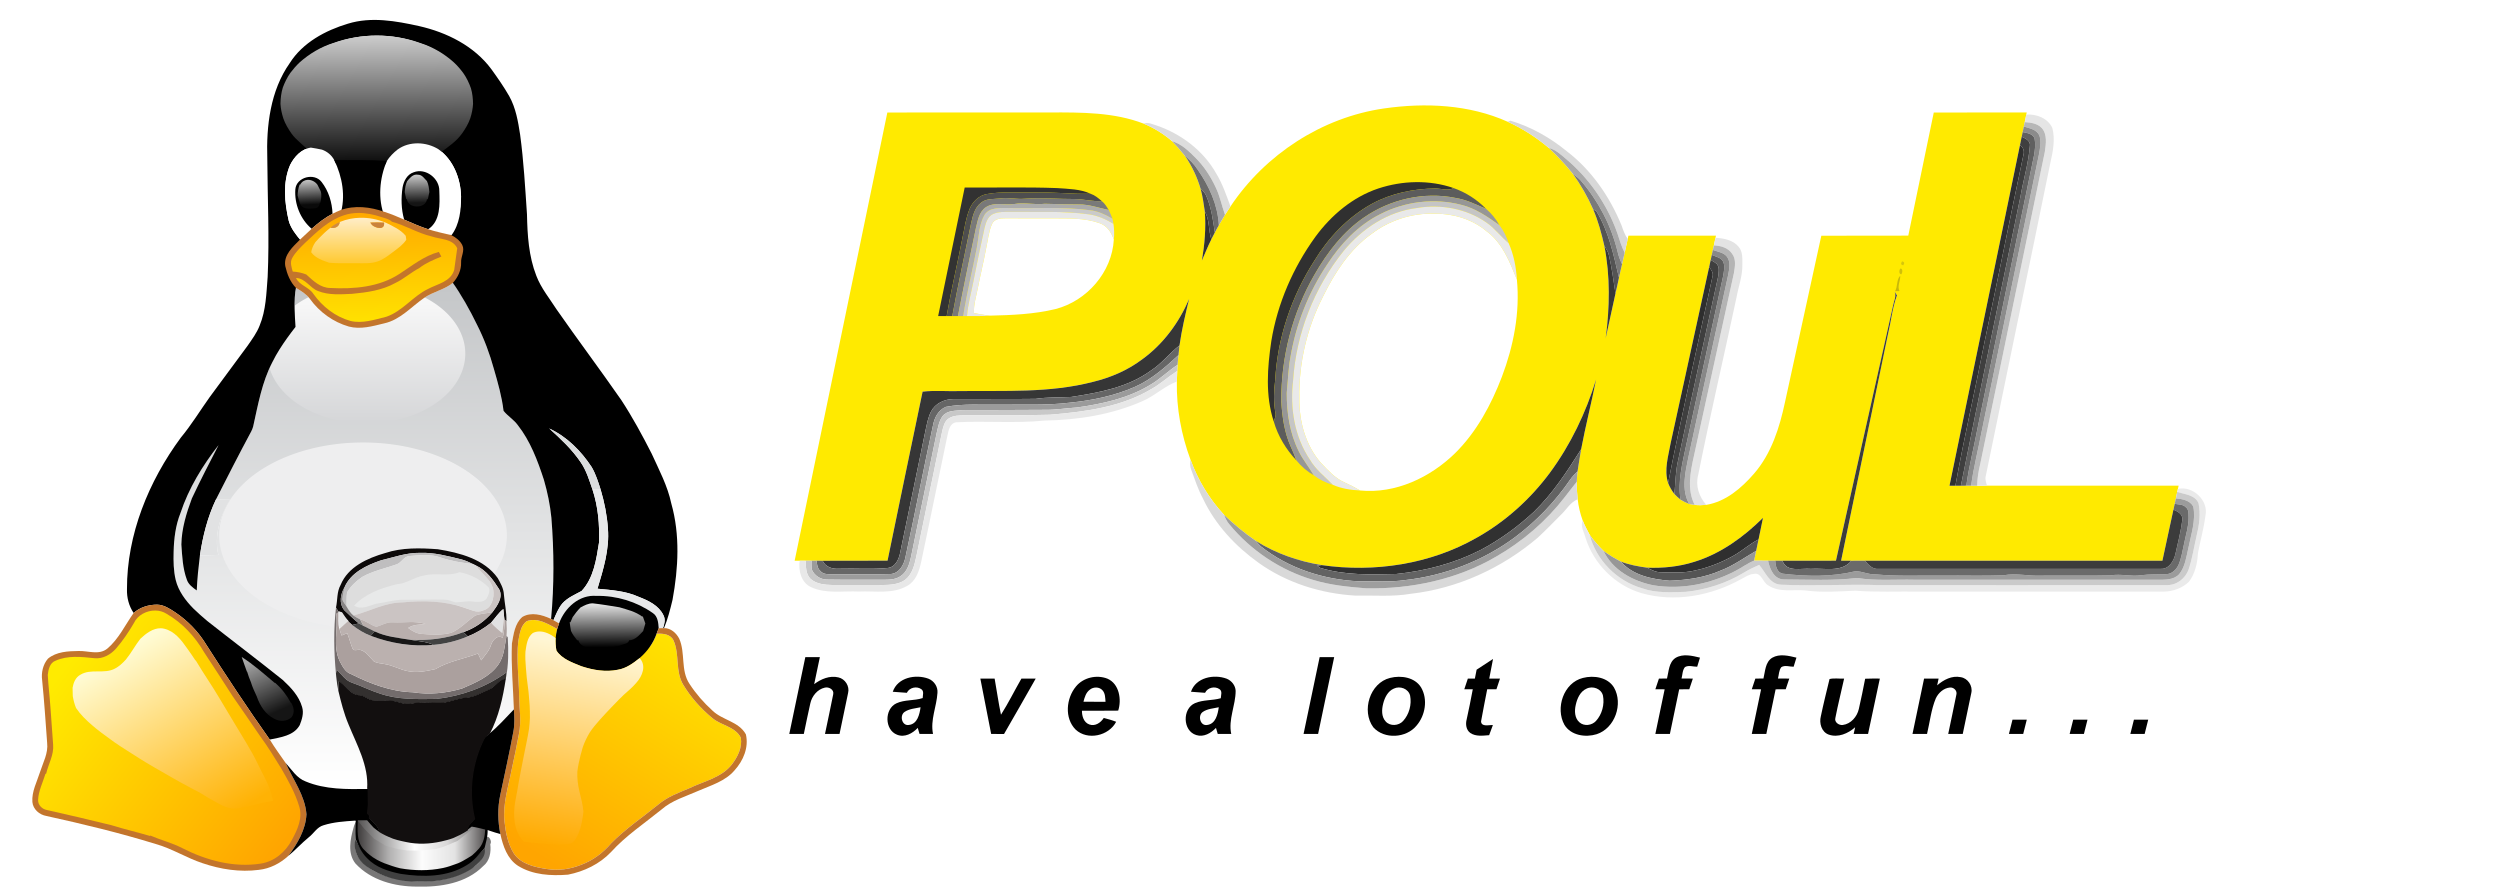 <?xml version="1.0" encoding="UTF-8" standalone="no"?>
<svg xmlns:dc="http://purl.org/dc/elements/1.1/" xmlns:cc="http://creativecommons.org/ns#" xmlns:rdf="http://www.w3.org/1999/02/22-rdf-syntax-ns#" xmlns:svg="http://www.w3.org/2000/svg" xmlns="http://www.w3.org/2000/svg" xmlns:xlink="http://www.w3.org/1999/xlink" xmlns:sodipodi="http://sodipodi.sourceforge.net/DTD/sodipodi-0.dtd" xmlns:inkscape="http://www.inkscape.org/namespaces/inkscape" width="1400pt" height="500pt" viewBox="0 0 1400 500" version="1.1" id="svg8705" inkscape:version="0.48.4 r9939" sodipodi:docname="poul-logo.svg">
  <defs id="defs9141">
    <linearGradient id="linearGradient4707">
      <stop style="stop-color:#807f7f;stop-opacity:1;" offset="0" id="stop4709"/>
      <stop id="stop4719" offset="0.232" style="stop-color:#d9d8d8;stop-opacity:1;"/>
      <stop id="stop4717" offset="0.506" style="stop-color:#ffffff;stop-opacity:1;"/>
      <stop id="stop4715" offset="0.817" style="stop-color:#949393;stop-opacity:1;"/>
      <stop style="stop-color:#4f4d4d;stop-opacity:1;" offset="1" id="stop4711"/>
    </linearGradient>
    <linearGradient id="linearGradient4689">
      <stop style="stop-color:#393636;stop-opacity:1;" offset="0" id="stop4691"/>
      <stop id="stop4705" offset="0.25" style="stop-color:#b1b0b0;stop-opacity:1;"/>
      <stop id="stop4701" offset="0.5" style="stop-color:#fcfcfc;stop-opacity:1;"/>
      <stop style="stop-color:#e3e3e3;stop-opacity:1;" offset="0.75" id="stop4703"/>
      <stop style="stop-color:#494646;stop-opacity:1;" offset="1" id="stop4693"/>
    </linearGradient>
    <linearGradient id="linearGradient12193">
      <stop style="stop-color:#000000;stop-opacity:1;" offset="0" id="stop12195"/>
      <stop style="stop-color:#ececec;stop-opacity:1;" offset="1" id="stop12197"/>
    </linearGradient>
    <linearGradient id="linearGradient12184">
      <stop style="stop-color:#a7a7a7;stop-opacity:1;" offset="0" id="stop12186"/>
      <stop style="stop-color:#151515;stop-opacity:1;" offset="1" id="stop12188"/>
    </linearGradient>
    <linearGradient id="linearGradient12175">
      <stop style="stop-color:#fff6d4;stop-opacity:1;" offset="0" id="stop12177"/>
      <stop style="stop-color:#ffab02;stop-opacity:1;" offset="1" id="stop12179"/>
    </linearGradient>
    <linearGradient id="linearGradient12166">
      <stop style="stop-color:#ffa500;stop-opacity:1;" offset="0" id="stop12168"/>
      <stop style="stop-color:#ffe200;stop-opacity:1;" offset="1" id="stop12170"/>
    </linearGradient>
    <linearGradient id="linearGradient12157">
      <stop style="stop-color:#fffbd3;stop-opacity:1;" offset="0" id="stop12159"/>
      <stop style="stop-color:#ffb204;stop-opacity:1;" offset="1" id="stop12161"/>
    </linearGradient>
    <linearGradient id="linearGradient12148">
      <stop style="stop-color:#ffa500;stop-opacity:1;" offset="0" id="stop12150"/>
      <stop style="stop-color:#ffeb00;stop-opacity:1;" offset="1" id="stop12152"/>
    </linearGradient>
    <linearGradient id="linearGradient12139">
      <stop style="stop-color:#fefefe;stop-opacity:1;" offset="0" id="stop12141"/>
      <stop style="stop-color:#f0f0f1;stop-opacity:1;" offset="1" id="stop12143"/>
    </linearGradient>
    <linearGradient id="linearGradient12083">
      <stop style="stop-color:#f7f7f7;stop-opacity:1;" offset="0" id="stop12085"/>
      <stop style="stop-color:#d5d6d8;stop-opacity:1;" offset="1" id="stop12087"/>
    </linearGradient>
    <linearGradient id="linearGradient12075">
      <stop style="stop-color:#c5c7c9;stop-opacity:1;" offset="0" id="stop12077"/>
      <stop style="stop-color:#ffffff;stop-opacity:1;" offset="1" id="stop12079"/>
    </linearGradient>
    <linearGradient id="linearGradient12045">
      <stop style="stop-color:#0a0a0a;stop-opacity:1;" offset="0" id="stop12047"/>
      <stop style="stop-color:#bebebe;stop-opacity:1;" offset="1" id="stop12049"/>
    </linearGradient>
    <linearGradient id="linearGradient12036">
      <stop style="stop-color:#151515;stop-opacity:1;" offset="0" id="stop12038"/>
      <stop style="stop-color:#cbcbcb;stop-opacity:1;" offset="1" id="stop12040"/>
    </linearGradient>
    <linearGradient id="linearGradient12027">
      <stop style="stop-color:#ffa900;stop-opacity:1;" offset="0" id="stop12029"/>
      <stop style="stop-color:#ffe100;stop-opacity:1;" offset="1" id="stop12031"/>
    </linearGradient>
    <linearGradient id="linearGradient11510">
      <stop style="stop-color:#ffecc4;stop-opacity:1;" offset="0" id="stop11512"/>
      <stop style="stop-color:#ffcb38;stop-opacity:1;" offset="1" id="stop11514"/>
    </linearGradient>
    <linearGradient id="linearGradient11474">
      <stop style="stop-color:#cecece;stop-opacity:1;" offset="0" id="stop11476"/>
      <stop style="stop-color:#101010;stop-opacity:1;" offset="1" id="stop11478"/>
    </linearGradient>
    <linearGradient inkscape:collect="always" xlink:href="#linearGradient11474" id="linearGradient11480" x1="261.008" y1="24.19" x2="261.737" y2="110.063" gradientUnits="userSpaceOnUse" gradientTransform="matrix(0.83,0,0,0.822,-7.886,-0.551)"/>
    <linearGradient inkscape:collect="always" xlink:href="#linearGradient11510" id="linearGradient11516" x1="249.188" y1="153.326" x2="249.198" y2="182.952" gradientUnits="userSpaceOnUse"/>
    <linearGradient inkscape:collect="always" xlink:href="#linearGradient12027" id="linearGradient12033" x1="250.927" y1="149.413" x2="253.081" y2="224.982" gradientUnits="userSpaceOnUse"/>
    <linearGradient inkscape:collect="always" xlink:href="#linearGradient12036" id="linearGradient12042" x1="292.759" y1="141.966" x2="292.405" y2="122.215" gradientUnits="userSpaceOnUse"/>
    <linearGradient inkscape:collect="always" xlink:href="#linearGradient12045" id="linearGradient12051" x1="216.9" y1="143.26" x2="216.13" y2="126.514" gradientUnits="userSpaceOnUse"/>
    <linearGradient inkscape:collect="always" xlink:href="#linearGradient12075" id="linearGradient12081" x1="245.335" y1="201.488" x2="245.313" y2="548.816" gradientUnits="userSpaceOnUse"/>
    <linearGradient inkscape:collect="always" xlink:href="#linearGradient12083" id="linearGradient12089" x1="181.759" y1="201.843" x2="181.693" y2="239.679" gradientUnits="userSpaceOnUse"/>
    <linearGradient inkscape:collect="always" xlink:href="#linearGradient12148" id="linearGradient12154" x1="197.541" y1="591.077" x2="41.969" y2="471.713" gradientUnits="userSpaceOnUse"/>
    <linearGradient inkscape:collect="always" xlink:href="#linearGradient12157" id="linearGradient12163" x1="106.624" y1="444.515" x2="175.605" y2="562.161" gradientUnits="userSpaceOnUse"/>
    <linearGradient inkscape:collect="always" xlink:href="#linearGradient12166" id="linearGradient12172" x1="377.168" y1="599.146" x2="470.219" y2="448.556" gradientUnits="userSpaceOnUse"/>
    <linearGradient inkscape:collect="always" xlink:href="#linearGradient12175" id="linearGradient12181" x1="406.687" y1="452.244" x2="381.159" y2="589.641" gradientUnits="userSpaceOnUse"/>
    <linearGradient inkscape:collect="always" xlink:href="#linearGradient12184" id="linearGradient12190" x1="173.052" y1="463.336" x2="190.563" y2="499.833" gradientUnits="userSpaceOnUse"/>
    <linearGradient inkscape:collect="always" xlink:href="#linearGradient12193" id="linearGradient12199" x1="417.673" y1="453.218" x2="417.401" y2="421.875" gradientUnits="userSpaceOnUse"/>
    <linearGradient inkscape:collect="always" xlink:href="#linearGradient12148" id="linearGradient3970" gradientUnits="userSpaceOnUse" x1="197.541" y1="591.077" x2="41.969" y2="471.713"/>
    <linearGradient inkscape:collect="always" xlink:href="#linearGradient12148" id="linearGradient3992" gradientUnits="userSpaceOnUse" x1="197.541" y1="591.077" x2="41.969" y2="471.713"/>
    <linearGradient inkscape:collect="always" xlink:href="#linearGradient4689" id="linearGradient4699" x1="249.177" y1="592.583" x2="341.525" y2="592.583" gradientUnits="userSpaceOnUse"/>
    <linearGradient inkscape:collect="always" xlink:href="#linearGradient4707" id="linearGradient4713" x1="332.26" y1="583.137" x2="249.211" y2="583.029" gradientUnits="userSpaceOnUse"/>
  </defs>
  <sodipodi:namedview pagecolor="#ffffff" bordercolor="#666666" borderopacity="1" objecttolerance="10" gridtolerance="10" guidetolerance="10" inkscape:pageopacity="0" inkscape:pageshadow="2" inkscape:window-width="1600" inkscape:window-height="844" id="namedview9139" showgrid="false" inkscape:zoom="1.6468572" inkscape:cx="266.27737" inkscape:cy="477.80541" inkscape:window-x="0" inkscape:window-y="27" inkscape:window-maximized="1" inkscape:current-layer="svg8705"/>
  <path fill="#ffffff" d=" M 0.00 0.00 L 1400.00 0.00 L 1400.00 500.00 L 0.00 500.00 L 0.00 0.00 Z" id="path8707"/>
  <path style="fill-opacity:1;fill:url(#linearGradient12172)" d="M 373 434 C 371.61 434.04 370.221 434.277 368.812 434.781 C 364.312 437.819 363.794 443.913 362.781 448.812 C 361.431 461.575 363.175 474.431 363.375 487.219 C 363.488 496.019 365.081 504.9 363.281 513.625 C 361.769 521.962 359.988 530.275 358.188 538.562 C 355.913 550.587 351.837 562.569 353.125 574.969 C 353.913 582.806 355.55 590.894 359.812 597.656 C 365 605.019 374.481 607.025 382.844 608.312 C 390.919 609.675 399.206 608.362 406.781 605.375 C 415.019 602.325 422.181 596.962 427.844 590.312 C 437.806 580.175 449.7 572.231 460.688 563.281 C 467.062 557.869 474.969 554.925 482.594 551.75 C 492.806 546.812 505.175 544.375 512.438 534.938 C 516.413 529.675 519.781 523.056 518.531 516.281 C 514.519 508.569 504.781 507.85 498.594 502.625 C 490.606 496.012 483.538 488.087 478.188 479.188 C 472.587 469.825 475.831 458.144 471.531 448.406 C 469.394 443.794 464.044 443.375 459.594 443.625 C 458.419 446.992 456.762 450.147 454.719 453.031 L 447.531 452.562 L 389.406 443.469 C 389.589 442.385 389.78 441.317 390.031 440.25 C 384.831 437.457 379.023 433.826 373 434 z " transform="scale(0.8,0.8)" id="path8957"/>
  <path d="M 317.062 197.938 C 311.087 202.838 303.125 204.162 296.812 208.562 C 304.8 213.537 312.188 219.713 317.312 227.688 C 320.1 232.812 322.038 238.4 323.188 244.125 C 323.863 248.975 323.369 253.919 322.156 258.656 C 319.781 263.931 317.45 269.35 313.875 273.938 C 312.188 276.462 308.812 275.975 306.188 276.25 C 273.312 276.038 240.438 276.125 207.562 276.188 C 205.662 276.113 203.7 276.131 201.875 275.594 C 195.688 269.756 193 261.406 190.688 253.469 C 183.4 267.481 180.65 283.238 177.25 298.5 C 176.925 299.725 176.463 300.887 175.875 302 C 167.4 317.775 159.256 333.725 151.156 349.688 C 154.456 349.725 157.75 349.756 161.062 349.844 C 153.963 361.206 149.775 375.062 152.875 388.438 C 148.562 388.6 144.25 388.762 139.938 388.875 C 138.925 397 138.081 405.137 137.719 413.312 C 134.906 411.312 131.881 409.156 130.781 405.719 C 127.906 397.894 127.544 389.425 126.969 381.188 C 127.144 370.087 130.475 359.275 134.312 348.938 C 140.238 336.3 146.644 323.9 153.031 311.5 C 141.831 325.875 132.125 341.656 126.375 359.031 C 122.9 367.669 121.756 377.031 121.531 386.281 C 121.344 392.881 121.45 399.55 123 406 C 124.912 413.762 129.869 420.387 135.406 426 C 138.581 429 141.756 431.988 145.156 434.75 C 162.669 448.562 180.494 461.988 197.906 475.938 C 203.631 481.238 209.338 487.256 211.5 494.969 C 212.8 499.206 211.394 503.6 209.844 507.562 C 205.681 515.062 196.406 516.087 188.844 517.688 C 192.269 523.35 196.194 528.669 199.969 534.094 C 204.256 538.744 207.7 544.712 213.938 547 C 227.575 552.712 242.787 552.506 257.312 552.281 C 258.45 536.106 250.244 521.712 244.406 507.25 C 241.281 499.75 239.3 491.856 237.438 483.969 C 236.775 480.606 236.306 477.212 235.969 473.812 C 235.919 473.212 235.812 472.038 235.75 471.438 C 234.312 456.137 234.069 440.587 235.781 425.312 C 236.956 420.012 236.25 414.25 239 409.375 C 244.075 396.825 257.538 390.663 269.75 387.125 C 281.45 383.163 294.05 383.581 306.188 384.469 C 321.35 386.956 338.319 391.35 347.594 404.688 C 349.544 408.225 351.644 411.894 351.844 416.031 C 352.319 422.306 353.819 428.506 353.594 434.844 C 353.856 438.219 353.944 441.631 353.656 445.031 L 354.531 446.125 C 355.081 455.75 355.094 465.45 353.219 474.938 L 353.156 475.438 C 351.144 488.65 348.306 502.031 342.031 513.969 C 348.494 508.794 353.994 502.512 359.719 496.562 C 359.206 481.2 357.681 465.863 358.344 450.5 C 359.531 444 360.312 436.444 365.625 431.844 C 371.837 428.119 379.637 430.381 385.75 433.219 C 387.962 409.656 387.869 385.887 385.969 362.312 C 385.081 353.35 383.219 344.512 380.719 335.875 C 376.331 322.4 371.231 308.738 362.406 297.5 C 359.606 293.675 355.369 291.225 352.469 287.562 C 351.306 277.65 348.544 268.031 345.781 258.469 C 342.831 247.756 338.988 237.275 333.938 227.375 C 329.025 217.188 323.663 207.137 317.062 197.938 z M 207.25 201.625 C 206.175 206.475 206.1 211.438 206.25 216.375 C 209.6 213.688 213.088 211.144 217 209.281 C 214.488 205.881 210.85 203.688 207.25 201.625 z M 253.875 310.219 C 262.174 310.204 270.48 310.867 278.656 312.156 C 298.919 315.569 319.05 322.962 334.875 336.375 C 335.962 337.325 337.031 338.262 338.094 339.25 C 333.794 340.113 329.406 340.381 325.031 340.219 C 280.006 340.131 234.981 340.288 189.969 340.188 C 183.481 340.1 176.869 340.9 170.531 339.125 C 179.344 331.238 189.506 324.887 200.469 320.438 C 217.381 313.52 235.617 310.252 253.875 310.219 z " id="path8855" style="fill-opacity:1;fill:url(#linearGradient12081)" transform="scale(0.8,0.8)"/>
  <path sodipodi:type="arc" style="fill:url(#linearGradient12089);stroke:none;stroke-width:1.5;stroke-miterlimit:3.8;stroke-opacity:1;stroke-dasharray:none;stroke-dashoffset:0;fill-opacity:1" id="path12072" sodipodi:cx="182.16516" sodipodi:cy="217.86086" sodipodi:rx="20.038168" sodipodi:ry="22.163427" d="m 202.203,217.861 a 20.038,22.163 0 1 1 -40.076,0 20.038,22.163 0 1 1 40.076,0 z" transform="matrix(2.765,0,0,1.759,-298.531,-185.167)"/>
  <path d="m 194.92,13.24 c 12.99,-3.99 26.74,-1.51 39.7,1.35 15.56,3.52 30.93,11.13 40.59,24.22 3.51,4.87 6.97,9.81 9.95,15.03 3.71,6.63 4.98,14.23 6.12,21.64 1.99,14.79 2.82,29.69 3.83,44.57 0.23,11.61 0.96,23.5 5.25,34.43 2.64,6.91 7.4,12.66 11.35,18.83 11.88,17.05 24.36,33.67 36.22,50.74 6.3,9.62 11.77,19.74 16.99,29.98 4.14,9.11 8.93,18.07 11.01,27.95 4.96,17.55 3.95,36.17 0.68,53.93 -1.3,5.36 -2.64,10.74 -4.77,15.84 l -0.57,0.02 c 0.81,-2.31 1.5,-4.91 0.27,-7.21 -2.62,-5.53 -8.49,-8.25 -13.9,-10.34 -7.23,-3.29 -15.27,-3.79 -23.06,-4.54 3.29,-10.89 6.78,-22.12 5.86,-33.64 -0.49,-7.42 -1.97,-14.75 -4.07,-21.87 -1.38,-4.3 -2.74,-8.67 -5.02,-12.59 -5.95,-9.05 -13.88,-17.06 -23.81,-21.65 6.39,5.77 12.77,11.7 17.62,18.88 3.21,4.61 4.8,10.08 6.63,15.34 3.17,9.56 4.02,19.74 3.65,29.75 -1.52,9.42 -2.96,19.79 -9.75,27.05 -3.72,2.05 -7.82,3.7 -10.72,6.93 -2.33,2.75 -3.62,6.17 -5.05,9.43 l -1.32,-0.73 c 1.77,-18.85 1.69,-37.86 0.17,-56.72 -0.71,-7.17 -2.19,-14.26 -4.19,-21.17 -3.51,-10.78 -7.6,-21.69 -14.66,-30.68 -2.24,-3.06 -5.62,-5.03 -7.94,-7.96 -0.93,-7.93 -3.14,-15.62 -5.35,-23.27 -2.36,-8.57 -5.44,-16.96 -9.48,-24.88 -3.93,-8.15 -8.897,-17.039 -14.177,-24.399 2.81,-3.1 4.528,-6.251 4.388,-10.511 -0.2,-3.3 2.174,-6.58 0.554,-9.77 -1.25,-2.5 -8.315,-2.239 -6.545,-4.899 4.63,-6.2 6.85,-14.821 6.82,-22.311 -0.21,-9.97 -4.29,-20.5 -12.63,-26.42 4.11,-3.1 8.5,-6.04 11.49,-10.33 1.8,-2.57 3.4,-5.29 4.42,-8.27 0.82,-2.54 1.35,-5.17 1.51,-7.84 -0.06,-2.87 -0.35,-5.74 -1.16,-8.5 -1.02,-2.94 -2.35,-5.78 -4.14,-8.33 -1.54,-2.1 -3.24,-4.08 -5.14,-5.85 -5.15,-4.65 -11.2,-8.28 -17.81,-10.39 -15.17,-5.53 -32.25,-5.53 -47.42,-0.03 -6.63,2.12 -12.69,5.77 -17.87,10.4 -1.89,1.78 -3.58,3.75 -5.12,5.83 -1.71,2.45 -3,5.16 -4.04,7.96 -0.88,2.87 -1.22,5.86 -1.28,8.86 0.14,2.71 0.72,5.39 1.54,7.98 1.03,2.98 2.67,5.71 4.46,8.3 2.52,3.57 6.26,5.99 9.09,9.28 -5.36,0.77 -9.31,5.13 -11.63,9.74 -4.22,9.87 -3.12,20.96 -0.78,31.16 1.06,4.05 4.453,8.566 7.183,11.646 -3.97,4.03 -8.845,7.464 -7.825,13.784 16.29,-2.421 1.578,8.065 4.848,11.355 -0.86,3.88 -1.016,8.805 -0.896,12.755 0.08,3.33 0.29,6.66 0.5,9.98 -3.17,4.05 -6.2,8.2 -8.94,12.55 -1.46,2.31 -2.8,4.69 -4.01,7.14 -5.83,11.21 -8.03,23.81 -10.75,36.02 -0.26,0.98 -0.62,1.91 -1.09,2.8 -6.78,12.62 -13.3,25.38 -19.78,38.15 -4.69,9.88 -7.37,20.58 -8.97,31.35 -0.81,6.5 -1.48,13.02 -1.77,19.56 -2.25,-1.6 -4.68,-3.33 -5.56,-6.08 -2.3,-6.26 -2.59,-13.04 -3.05,-19.63 0.14,-8.88 2.8,-17.53 5.87,-25.8 4.74,-10.11 9.88,-20.02 14.99,-29.94 -8.96,11.5 -16.73,24.13 -21.33,38.03 -2.78,6.91 -3.69,14.39 -3.87,21.79 -0.15,5.28 -0.07,10.62 1.17,15.78 1.53,6.21 5.49,11.5 9.92,15.99 2.54,2.4 5.09,4.79 7.81,7 14.01,11.05 28.27,21.81 42.2,32.97 4.58,4.24 9.14,9.05 10.87,15.22 1.04,3.39 -0.09,6.89 -1.33,10.06 -3.33,6 -10.75,6.84 -16.8,8.12 -12.4,-17.5 -24.2,-35.39 -35.76,-53.45 -4.34,-7.11 -10.29,-13.17 -17.19,-17.81 -3.07,-2.03 -6.35,-4.23 -10.17,-4.3 -4.71,0.02 -9.56,1.45 -13.1,4.66 -2.68,-3.88 -3.87,-8.6 -3.74,-13.27 -0.08,-30.68 12.12,-60.41 30.11,-84.86 5.95,-7.16 10.78,-15.13 16.17,-22.69 7.08,-9.63 14.21,-19.22 21.29,-28.85 2.48,-3.59 5.13,-7.15 6.72,-11.26 3.59,-8.62 3.76,-18.11 4.49,-27.28 1.02,-22.01 -0.07,-44.04 -0.2,-66.06 -0.61,-18.46 1.67,-38.19 12.58,-53.67 7.27,-11.48 19.95,-18.27 32.65,-22.08 z" id="path8709" inkscape:connector-curvature="0" style="fill:#000000" sodipodi:nodetypes="ccccccccccccccccccccccccccccccccccccccccccccccccccccccccccccccccccccccccccccccccccccccccccccccc"/>
  <path fill="#c3752c" d=" M 74.85 343.26 C 78.39 340.05 83.24 338.62 87.95 338.60 C 91.77 338.67 95.05 340.87 98.12 342.90 C 105.02 347.54 110.97 353.60 115.31 360.71 C 126.87 378.77 138.67 396.66 151.07 414.16 C 153.81 418.69 156.95 422.94 159.97 427.28 C 164.11 436.70 170.80 445.42 171.62 455.99 C 171.18 464.71 166.51 472.48 161.43 479.32 C 156.90 483.49 151.14 486.47 144.96 487.12 C 134.34 488.52 123.50 486.82 113.41 483.38 C 104.43 480.43 96.37 475.21 87.24 472.65 C 67.08 466.43 46.56 461.47 25.96 456.94 C 22.06 456.28 18.49 453.18 18.13 449.11 C 17.72 443.22 20.68 437.82 22.41 432.35 C 24.10 427.03 27.09 421.78 26.40 416.02 C 25.53 404.31 24.78 392.60 23.60 380.92 C 23.02 376.72 24.05 372.10 26.84 368.86 C 31.57 364.91 38.14 364.64 44.02 364.56 C 49.39 364.38 55.47 367.04 60.14 363.18 C 66.53 357.78 70.07 349.95 74.85 343.26 Z" id="path8935"/>
  <path sodipodi:type="arc" style="fill:#eeeeef;fill-opacity:1;stroke:none" id="path12101" sodipodi:cx="333.96945" sodipodi:cy="-147.38029" sodipodi:rx="58.29285" sodipodi:ry="40.076336" d="m 392.262,-147.38 a 58.293,40.076 0 1 1 -116.586,0 58.293,40.076 0 1 1 116.586,0 z" transform="matrix(1.382,0,0,1.299,-258.249,491.294)"/>
  <path style="fill:url(#linearGradient11480);fill-opacity:1" d="m 211.026,19.925 c -8.364,-0.004 -16.743,1.413 -24.612,4.239 -6.878,2.179 -13.144,5.929 -18.517,10.687 -1.961,1.829 -3.719,3.849 -5.317,5.986 -1.774,2.518 -3.123,5.318 -4.201,8.195 -0.913,2.949 -1.26,6.012 -1.323,9.095 0.145,2.785 0.757,5.534 1.608,8.195 1.069,3.062 2.759,5.868 4.616,8.529 2.614,3.669 6.504,6.15 9.44,9.531 2.158,0.329 4.295,0.719 6.432,1.182 3.029,1.069 5.602,3.16 7.106,5.986 10.166,0.185 20.4,-0.37 30.525,0.617 1.701,-2.61 3.911,-4.84 6.38,-6.731 6.867,-4.892 16.655,-4.414 23.678,-0.077 4.264,-3.186 8.828,-6.227 11.93,-10.636 1.867,-2.641 3.532,-5.416 4.59,-8.478 0.851,-2.61 1.39,-5.323 1.556,-8.067 -0.062,-2.949 -0.353,-5.899 -1.193,-8.735 -1.058,-3.021 -2.448,-5.935 -4.305,-8.555 -1.598,-2.158 -3.346,-4.193 -5.317,-6.012 -5.342,-4.779 -11.634,-8.519 -18.491,-10.687 -7.869,-2.841 -16.222,-4.261 -24.586,-4.265 z" id="path8711" inkscape:connector-curvature="0"/>
  <path d=" M 775.07 60.73 C 798.22 57.41 822.75 58.50 844.33 68.19 C 852.65 71.97 860.37 76.97 867.35 82.85 C 872.17 87.37 876.71 92.20 880.83 97.38 C 885.28 103.60 889.12 110.25 892.17 117.27 C 895.01 123.81 896.82 130.73 898.43 137.65 C 901.80 154.73 901.44 172.32 899.16 189.51 C 900.96 181.12 902.87 172.74 904.67 164.35 C 905.34 161.41 906.05 158.48 906.63 155.52 C 907.20 152.99 907.80 150.46 908.35 147.93 C 908.83 145.80 909.32 143.68 909.81 141.56 C 910.39 139.00 910.98 136.44 911.52 133.86 C 911.62 133.39 911.82 132.44 911.92 131.97 C 928.26 132.00 944.60 131.94 960.94 131.98 L 960.68 133.16 C 960.36 134.58 960.06 136.00 959.76 137.42 C 959.61 138.06 959.33 139.34 959.18 139.98 C 958.97 140.91 958.77 141.85 958.58 142.78 C 958.37 143.70 958.17 144.62 957.99 145.55 C 957.67 146.84 957.42 148.13 957.14 149.43 C 949.91 182.31 942.71 215.20 935.57 248.10 C 934.28 255.44 931.77 263.10 934.14 270.50 C 935.00 272.71 936.20 274.77 937.65 276.65 C 938.73 277.78 939.89 278.83 941.10 279.85 C 942.64 280.79 944.27 281.56 945.96 282.23 C 946.73 282.36 948.26 282.63 949.02 282.76 C 951.17 282.97 953.34 282.96 955.50 282.73 C 966.41 280.94 975.23 273.35 982.25 265.25 C 992.01 254.01 996.58 239.41 999.62 225.10 C 1006.37 194.06 1013.14 163.03 1019.94 132.01 C 1036.17 131.94 1052.40 132.00 1068.64 131.95 C 1073.40 108.97 1078.12 85.98 1082.91 63.01 C 1100.26 62.95 1117.60 62.97 1134.95 62.98 L 1134.71 64.17 C 1134.41 65.58 1134.13 66.99 1133.85 68.40 C 1133.72 69.01 1133.45 70.24 1133.32 70.85 C 1133.09 71.89 1132.88 72.92 1132.68 73.96 C 1132.49 74.83 1132.31 75.69 1132.15 76.56 C 1131.79 78.14 1131.49 79.71 1131.17 81.29 C 1117.99 144.85 1104.87 208.43 1091.72 272.00 C 1092.55 272.00 1094.20 272.00 1095.02 272.00 C 1095.79 272.00 1097.32 272.00 1098.09 272.00 C 1098.85 272.00 1100.37 271.99 1101.13 271.99 C 1101.80 271.99 1103.15 271.99 1103.83 271.99 C 1104.67 271.99 1106.36 271.99 1107.20 272.00 C 1109.02 271.99 1110.85 271.99 1112.69 271.99 C 1148.47 271.96 1184.25 271.97 1220.03 271.98 C 1219.93 272.43 1219.73 273.33 1219.63 273.78 C 1219.53 274.21 1219.33 275.08 1219.23 275.51 C 1218.96 276.70 1218.70 277.90 1218.47 279.10 C 1218.24 280.12 1218.02 281.14 1217.82 282.16 C 1217.56 283.24 1217.35 284.34 1217.12 285.42 C 1215.01 294.94 1213.02 304.48 1210.94 314.00 C 1155.42 314.01 1099.90 313.97 1044.38 314.02 C 1041.83 313.99 1039.28 313.99 1036.75 314.03 C 1034.82 314.02 1032.91 314.01 1031.01 314.00 C 1039.79 271.82 1048.48 229.62 1057.21 187.43 C 1059.00 180.11 1059.69 172.49 1062.30 165.39 C 1061.84 164.68 1061.39 163.97 1060.95 163.26 C 1062.17 165.84 1060.60 168.39 1060.16 170.92 C 1049.49 218.61 1038.80 266.30 1028.13 313.99 C 1018.14 314.01 1008.16 313.97 998.18 314.02 C 996.83 314.01 995.49 314.00 994.17 314.01 C 992.81 314.01 991.46 314.01 990.13 314.02 C 987.51 314.02 984.90 313.92 982.30 313.95 C 982.69 312.13 983.06 310.30 983.45 308.47 C 983.89 306.33 984.33 304.19 984.79 302.06 C 985.64 298.04 986.50 294.02 987.28 289.99 C 976.41 300.75 963.63 310.06 948.87 314.61 C 940.34 317.34 931.33 318.24 922.41 317.90 C 917.39 317.22 912.37 316.31 907.64 314.46 C 904.29 312.71 901.01 310.81 897.99 308.54 C 895.14 305.73 892.48 302.74 890.19 299.46 C 888.79 296.85 887.40 294.24 886.31 291.49 C 884.91 287.65 883.96 283.64 883.50 279.58 C 883.15 276.31 882.92 273.03 883.00 269.75 C 883.08 267.84 883.23 265.93 883.43 264.02 C 884.00 259.86 884.81 255.72 885.44 251.56 C 887.92 238.46 891.25 225.53 893.83 212.45 C 888.09 231.15 879.52 249.08 867.87 264.84 C 856.94 279.55 843.04 292.09 827.05 301.08 C 800.95 316.00 769.67 320.74 740.08 316.45 C 727.07 314.28 714.35 309.93 703.18 302.83 C 696.89 298.51 691.01 293.63 685.50 288.35 C 677.20 279.42 670.84 268.82 666.66 257.37 C 661.50 243.43 658.75 228.54 659.04 213.65 C 659.09 211.68 659.17 209.71 659.26 207.74 C 659.30 206.88 659.38 205.17 659.42 204.31 C 659.55 202.49 659.76 200.67 659.97 198.85 C 660.14 197.04 660.31 195.24 660.52 193.44 C 661.78 184.65 663.82 176.01 665.92 167.40 C 660.23 180.77 651.27 192.87 639.42 201.39 C 631.30 207.45 621.84 211.50 612.03 213.86 C 587.87 220.14 562.69 218.70 537.98 219.00 C 530.89 219.25 523.60 218.51 516.65 219.33 C 509.99 250.86 503.58 282.44 497.02 313.99 C 484.90 314.02 472.78 313.96 460.66 314.04 C 459.82 314.03 458.13 314.02 457.29 314.01 C 456.58 314.01 455.16 314.00 454.46 314.00 C 453.35 313.99 452.25 314.00 451.15 314.00 C 450.32 314.00 448.64 314.01 447.81 314.01 C 447.10 314.01 445.70 314.01 445.00 314.02 C 462.28 230.34 479.58 146.67 496.91 63.01 C 527.28 62.93 557.66 62.99 588.03 62.97 C 605.62 62.93 623.80 62.82 640.46 69.24 C 646.25 71.64 651.60 74.97 656.35 79.05 C 658.88 81.65 661.24 84.41 663.52 87.23 C 667.46 92.85 670.36 99.14 672.32 105.71 C 673.50 109.88 674.04 114.19 674.70 118.47 C 675.40 127.67 674.59 136.90 673.05 145.98 C 674.76 141.97 676.41 137.92 678.35 134.01 C 678.98 132.73 679.64 131.47 680.31 130.21 C 681.05 128.84 681.81 127.48 682.56 126.10 C 683.67 124.14 684.81 122.20 686.00 120.29 C 686.99 118.71 688.03 117.15 689.07 115.60 C 708.51 86.49 740.32 65.72 775.07 60.73 Z" id="path8723" fill="#ffea00"/>
  <path fill="#e5e5e5" d=" M 1134.71 64.17 C 1140.45 63.76 1146.78 66.17 1149.30 71.65 C 1150.99 78.06 1149.67 84.81 1148.21 91.14 C 1136.26 149.79 1123.94 208.37 1111.94 267.01 C 1111.57 268.70 1112.36 270.35 1112.69 271.99 C 1110.85 271.99 1109.02 271.99 1107.20 272.00 C 1107.29 267.89 1107.95 263.84 1108.92 259.86 C 1121.01 201.58 1133.01 143.28 1145.11 85.00 C 1145.72 80.58 1146.60 75.30 1143.35 71.65 C 1140.92 69.12 1137.18 68.58 1133.85 68.40 C 1134.13 66.99 1134.41 65.58 1134.71 64.17 Z" id="path8725"/>
  <path fill="#d8d8d8" d=" M 844.33 68.19 L 845.86 67.58 C 857.37 70.99 868.07 77.07 877.34 84.65 C 891.21 95.22 901.39 110.06 908.00 126.07 C 908.95 128.76 909.86 131.49 911.52 133.86 C 910.98 136.44 910.39 139.00 909.81 141.56 C 907.99 138.00 906.90 134.16 905.65 130.39 C 899.94 114.38 889.96 99.91 876.94 88.98 C 874.02 86.54 871.16 83.78 867.35 82.85 C 860.37 76.97 852.65 71.97 844.33 68.19 Z" id="path8729"/>
  <path fill="#dddddd" d=" M 640.46 69.24 C 642.88 68.24 645.33 69.59 647.64 70.25 C 661.41 74.97 673.80 84.27 681.02 97.04 C 684.56 102.83 686.74 109.27 689.07 115.60 C 688.03 117.15 686.99 118.71 686.00 120.29 C 684.19 115.26 683.18 109.95 680.87 105.10 C 678.02 99.01 674.36 93.23 669.58 88.47 C 665.76 84.62 661.68 80.66 656.35 79.05 C 651.60 74.97 646.25 71.64 640.46 69.24 Z" id="path8731"/>
  <path fill="#b7b7b7" d=" M 1133.85 68.40 C 1137.18 68.58 1140.92 69.12 1143.35 71.65 C 1146.60 75.30 1145.72 80.58 1145.11 85.00 C 1133.01 143.28 1121.01 201.58 1108.92 259.86 C 1107.95 263.84 1107.29 267.89 1107.20 272.00 C 1106.36 271.99 1104.67 271.99 1103.83 271.99 C 1105.15 261.81 1107.80 251.87 1109.69 241.79 C 1120.37 190.15 1131.04 138.51 1141.74 86.87 C 1142.38 83.31 1143.23 79.48 1142.08 75.95 C 1140.58 72.46 1136.53 71.85 1133.32 70.85 C 1133.45 70.24 1133.72 69.01 1133.85 68.40 Z" id="path8733"/>
  <path fill="#8b8b8b" d=" M 1132.68 73.96 C 1132.88 72.92 1133.09 71.89 1133.32 70.85 C 1136.53 71.85 1140.58 72.46 1142.08 75.95 C 1143.23 79.48 1142.38 83.31 1141.74 86.87 C 1131.04 138.51 1120.37 190.15 1109.69 241.79 C 1107.80 251.87 1105.15 261.81 1103.83 271.99 C 1103.15 271.99 1101.80 271.99 1101.13 271.99 C 1102.66 260.77 1105.59 249.79 1107.66 238.65 C 1118.15 188.10 1128.51 137.52 1139.06 86.98 C 1139.62 83.89 1139.94 80.69 1139.38 77.58 C 1138.38 74.80 1135.15 74.50 1132.68 73.96 Z" id="path8735"/>
  <path fill="#606060" d=" M 1132.68 73.96 C 1135.15 74.50 1138.38 74.80 1139.38 77.58 C 1139.94 80.69 1139.62 83.89 1139.06 86.98 C 1128.51 137.52 1118.15 188.10 1107.66 238.65 C 1105.59 249.79 1102.66 260.77 1101.13 271.99 C 1100.37 271.99 1098.85 272.00 1098.09 272.00 C 1108.94 218.08 1120.32 164.26 1131.39 110.39 C 1133.03 100.93 1135.90 91.63 1136.69 82.05 C 1137.32 78.95 1134.45 77.63 1132.15 76.56 C 1132.31 75.69 1132.49 74.83 1132.68 73.96 Z" id="path8739"/>
  <path fill="#3f3f3f" d=" M 1132.15 76.56 C 1134.45 77.63 1137.32 78.95 1136.69 82.05 C 1135.90 91.63 1133.03 100.93 1131.39 110.39 C 1120.32 164.26 1108.94 218.08 1098.09 272.00 C 1097.32 272.00 1095.79 272.00 1095.02 272.00 C 1099.89 244.95 1106.18 218.18 1111.41 191.19 C 1118.78 156.48 1125.72 121.68 1133.08 86.97 C 1133.76 84.75 1133.17 82.55 1131.17 81.29 C 1131.49 79.71 1131.79 78.14 1132.15 76.56 Z" id="path8741"/>
  <path fill="#a8a8a8" d=" M 656.35 79.05 C 661.68 80.66 665.76 84.62 669.58 88.47 C 674.36 93.23 678.02 99.01 680.87 105.10 C 683.18 109.95 684.19 115.26 686.00 120.29 C 684.81 122.20 683.67 124.14 682.56 126.10 C 681.94 114.86 677.14 104.18 670.72 95.06 C 668.81 92.02 666.23 89.53 663.52 87.23 C 661.24 84.41 658.88 81.65 656.35 79.05 Z" id="path8743"/>
  <path fill="#ffffff" d=" M 222.72 83.68 C 229.34 78.92 238.79 79.37 245.56 83.59 C 253.90 89.51 257.98 100.04 258.19 110.01 C 258.22 117.50 257.46 125.52 252.83 131.72 C 248.47 130.65 244.07 129.76 239.79 128.38 C 246.78 123.71 246.27 114.35 246.02 106.95 C 246.18 99.89 238.30 93.85 231.62 96.49 C 227.98 97.66 226.06 101.43 225.44 104.97 C 224.54 110.95 224.67 117.13 226.32 122.98 C 222.73 121.39 219.11 119.86 215.36 118.67 C 211.48 109.67 212.52 98.97 216.57 90.23 C 218.21 87.69 220.34 85.52 222.72 83.68 Z" id="path8745"/>
  <path fill="#2f2f2f" d=" M 1131.17 81.29 C 1133.17 82.55 1133.76 84.75 1133.08 86.97 C 1125.72 121.68 1118.78 156.48 1111.41 191.19 C 1106.18 218.18 1099.89 244.95 1095.02 272.00 C 1094.20 272.00 1092.55 272.00 1091.72 272.00 C 1104.87 208.43 1117.99 144.85 1131.17 81.29 Z" id="path8747"/>
  <path fill="#ffffff" d=" M 162.46 92.40 C 164.78 87.79 168.73 83.43 174.09 82.66 C 176.17 82.98 178.24 83.35 180.30 83.80 C 183.22 84.84 185.71 86.87 187.16 89.62 C 191.68 98.11 193.78 108.46 190.52 117.74 C 189.05 118.31 187.63 119.00 186.22 119.70 C 185.98 113.36 184.02 106.94 180.09 101.90 C 176.03 96.55 165.97 99.16 165.39 105.98 C 164.80 114.21 168.20 122.75 174.53 128.12 C 172.40 130.13 170.23 132.09 168.09 134.09 C 165.36 131.01 162.74 127.61 161.68 123.56 C 159.34 113.36 158.24 102.27 162.46 92.40 Z" id="path8749"/>
  <path fill="#a9a9a9" d=" M 867.35 82.85 C 871.16 83.78 874.02 86.54 876.94 88.98 C 889.96 99.91 899.94 114.38 905.65 130.39 C 906.90 134.16 907.99 138.00 909.81 141.56 C 909.32 143.68 908.83 145.80 908.35 147.93 C 907.28 145.72 906.41 143.43 905.87 141.04 C 902.28 126.27 895.05 112.42 885.08 100.95 C 883.83 99.57 882.29 98.51 880.83 97.38 C 876.71 92.20 872.17 87.37 867.35 82.85 Z" id="path8753"/>
  <path fill="#6c6c6c" d=" M 663.52 87.23 C 666.23 89.53 668.81 92.02 670.72 95.06 C 677.14 104.18 681.94 114.86 682.56 126.10 C 681.81 127.48 681.05 128.84 680.31 130.21 C 679.28 123.22 678.33 116.08 675.46 109.56 C 674.84 107.97 673.49 106.86 672.32 105.71 C 670.36 99.14 667.46 92.85 663.52 87.23 Z" id="path8755"/>
  <path d="m 187.16,89.62 c 9.8,0.197 19.65,-0.382 29.41,0.666 -4.05,9.544 -5.09,21.228 -1.21,31.056 -7.92,-3.058 -16.8,-4.302 -24.84,-1.016 3.26,-10.133 1.16,-21.435 -3.36,-30.706 z" id="path8757" inkscape:connector-curvature="0" style="fill:#000000"/>
  <path fill="#000000" d=" M 231.62 96.49 C 238.30 93.85 246.18 99.89 246.02 106.95 C 246.27 114.35 246.78 123.71 239.79 128.38 C 235.18 126.89 230.76 124.89 226.32 122.98 C 224.67 117.13 224.54 110.95 225.44 104.97 C 226.06 101.43 227.98 97.66 231.62 96.49 Z" id="path8759"/>
  <path d="M 291.375 122.219 C 288.627 122.335 286.673 124.822 285 126.812 C 283.837 129.213 283.5 131.875 283.312 134.5 C 283.663 136.15 284.006 137.787 284.344 139.438 L 284.875 139.438 C 285.587 146.25 298.181 146.231 298.844 139.469 L 299.469 139.5 C 299.819 137.825 300.188 136.131 300.562 134.469 C 300.288 131.831 300.019 129.162 298.844 126.75 C 297.044 124.987 295.469 122.263 292.594 122.312 C 292.167 122.223 291.768 122.202 291.375 122.219 z " transform="scale(0.8,0.8)" id="path8761" style="fill-opacity:1;fill:url(#linearGradient12042)"/>
  <path fill="#7a7a7a" d=" M 880.83 97.38 C 882.29 98.51 883.83 99.57 885.08 100.95 C 895.05 112.42 902.28 126.27 905.87 141.04 C 906.41 143.43 907.28 145.72 908.35 147.93 C 907.80 150.46 907.20 152.99 906.63 155.52 C 903.58 142.75 900.89 129.52 893.91 118.19 C 893.48 117.96 892.61 117.50 892.17 117.27 C 889.12 110.25 885.28 103.60 880.83 97.38 Z" id="path8763"/>
  <path fill="#000000" d=" M 165.39 105.98 C 165.97 99.16 176.03 96.55 180.09 101.90 C 184.02 106.94 185.98 113.36 186.22 119.70 C 181.94 121.92 178.10 124.91 174.53 128.12 C 168.20 122.75 164.80 114.21 165.39 105.98 Z" id="path8765"/>
  <path d="M 215.156 125.906 C 213.137 126.054 211.252 127.116 210.125 129.281 L 209.781 129.125 C 208.806 131.575 208.438 134.188 208.312 136.812 C 208.738 138.575 209.269 140.319 209.844 142.031 C 211.281 146.944 216.925 146.1 220.875 145.75 C 222.637 145.625 223.925 143.55 223.812 141.875 L 224.281 141.875 C 224.781 139.188 225.375 136.381 224.438 133.719 C 223.675 132.231 222.95 130.756 222.188 129.281 C 220.549 127.01 217.752 125.716 215.156 125.906 z " transform="scale(0.8,0.8)" id="path8767" style="fill-opacity:1;fill:url(#linearGradient12051)"/>
  <path fill="#303030" d=" M 771.86 105.55 C 785.40 101.09 800.45 100.62 813.99 105.31 C 810.80 107.04 807.33 105.61 803.97 105.52 C 791.59 105.68 779.08 108.22 768.14 114.21 C 754.79 121.63 743.94 133.02 736.05 146.01 C 723.24 165.98 715.34 189.26 714.09 212.99 C 713.26 218.95 713.20 225.05 714.17 231.00 C 714.67 232.76 713.83 234.40 713.30 236.03 C 708.52 221.51 709.73 205.87 711.94 191.00 C 715.38 169.92 724.14 149.84 736.65 132.57 C 745.51 120.50 757.52 110.34 771.86 105.55 Z" id="path8771"/>
  <path fill="#323232" d=" M 540.23 105.01 C 557.49 105.14 574.77 104.67 592.03 105.33 C 598.32 105.81 604.93 105.80 610.77 108.52 C 600.17 108.78 589.62 107.46 579.03 107.75 C 570.22 107.94 561.33 107.11 552.61 108.68 C 548.20 109.47 544.66 112.92 542.99 116.98 C 540.87 122.07 540.18 127.59 539.03 132.95 C 536.17 147.65 532.70 162.23 530.12 176.99 C 528.53 176.99 526.94 177.00 525.36 177.00 C 530.29 153.00 535.30 129.01 540.23 105.01 Z" id="path8775"/>
  <path fill="#5c5c5c" d=" M 768.14 114.21 C 779.08 108.22 791.59 105.68 803.97 105.52 C 807.33 105.61 810.80 107.04 813.99 105.31 C 820.87 107.73 827.19 111.79 832.28 117.02 C 826.70 114.53 821.10 111.80 815.01 110.83 C 797.46 107.25 778.61 111.58 763.93 121.73 C 752.16 129.73 743.37 141.30 736.31 153.49 C 723.75 175.05 717.34 200.03 717.51 224.94 C 718.05 233.51 719.26 242.21 722.81 250.11 C 723.98 252.64 725.02 255.24 726.00 257.86 C 720.20 251.70 715.63 244.16 713.30 236.03 C 713.83 234.40 714.67 232.76 714.17 231.00 C 713.20 225.05 713.26 218.95 714.09 212.99 C 715.34 189.26 723.24 165.98 736.05 146.01 C 743.94 133.02 754.79 121.63 768.14 114.21 Z" id="path8777"/>
  <path fill="#4a4a4a" d=" M 672.32 105.71 C 673.49 106.86 674.84 107.97 675.46 109.56 C 678.33 116.08 679.28 123.22 680.31 130.21 C 679.64 131.47 678.98 132.73 678.35 134.01 C 676.62 128.93 677.49 123.22 674.70 118.47 C 674.04 114.19 673.50 109.88 672.32 105.71 Z" id="path8779"/>
  <path fill="#4e4e4e" d=" M 552.61 108.68 C 561.33 107.11 570.22 107.94 579.03 107.75 C 589.62 107.46 600.17 108.78 610.77 108.52 C 613.14 109.32 615.09 110.96 616.95 112.59 C 611.92 112.94 607.03 111.52 602.03 111.46 C 592.68 111.52 583.33 110.52 573.99 111.27 C 569.33 111.73 564.68 110.45 560.02 111.12 C 556.47 111.60 552.41 111.02 549.46 113.47 C 545.70 116.27 544.70 121.12 543.74 125.43 C 540.24 142.62 536.42 159.76 533.26 177.01 C 532.47 177.00 530.90 176.99 530.12 176.99 C 532.70 162.23 536.17 147.65 539.03 132.95 C 540.18 127.59 540.87 122.07 542.99 116.98 C 544.66 112.92 548.20 109.47 552.61 108.68 Z" id="path8785"/>
  <path fill="#969696" d=" M 763.93 121.73 C 778.61 111.58 797.46 107.25 815.01 110.83 C 821.10 111.80 826.70 114.53 832.28 117.02 C 835.27 119.57 837.79 122.75 839.73 126.17 C 833.14 121.45 826.36 116.67 818.35 114.72 C 803.28 110.78 786.84 112.81 773.00 119.90 C 760.52 126.12 750.67 136.64 743.15 148.21 C 732.80 163.72 725.82 181.44 722.67 199.82 C 721.41 206.46 721.28 213.24 720.58 219.95 C 720.52 231.12 722.21 242.56 727.27 252.64 C 729.57 257.46 733.05 261.57 735.73 266.16 C 732.01 264.05 728.70 261.15 726.00 257.86 C 725.02 255.24 723.98 252.64 722.81 250.11 C 719.26 242.21 718.05 233.51 717.51 224.94 C 717.34 200.03 723.75 175.05 736.31 153.49 C 743.37 141.30 752.16 129.73 763.93 121.73 Z" id="path8787"/>
  <path fill="#797979" d=" M 549.46 113.47 C 552.41 111.02 556.47 111.60 560.02 111.12 C 564.68 110.45 569.33 111.73 573.99 111.27 C 583.33 110.52 592.68 111.52 602.03 111.46 C 607.03 111.52 611.92 112.94 616.95 112.59 C 618.66 113.85 619.74 115.79 620.85 117.58 C 615.26 116.43 609.79 114.40 604.01 114.49 C 597.70 114.50 591.39 114.25 585.09 114.11 C 579.38 114.82 573.68 113.22 567.99 114.24 C 562.76 114.97 556.87 113.02 552.15 116.00 C 548.21 118.61 547.52 123.70 546.46 127.92 C 543.08 144.27 539.60 160.60 536.44 176.99 C 535.37 177.00 534.31 177.00 533.26 177.01 C 536.42 159.76 540.24 142.62 543.74 125.43 C 544.70 121.12 545.70 116.27 549.46 113.47 Z" id="path8789"/>
  <path fill="#c5c5c5" d=" M 773.00 119.90 C 786.84 112.81 803.28 110.78 818.35 114.72 C 826.36 116.67 833.14 121.45 839.73 126.17 C 842.01 129.12 843.70 132.57 844.82 136.14 C 840.42 132.54 837.08 127.80 832.36 124.59 C 821.14 116.77 806.71 114.19 793.34 116.51 C 777.14 118.49 762.73 128.03 752.50 140.44 C 735.97 160.99 725.88 186.68 724.14 213.01 C 722.31 228.26 724.84 244.49 733.53 257.40 C 736.77 263.00 741.98 266.93 746.40 271.52 C 742.57 270.42 738.86 268.62 735.73 266.16 C 733.05 261.57 729.57 257.46 727.27 252.64 C 722.21 242.56 720.52 231.12 720.58 219.95 C 721.28 213.24 721.41 206.46 722.67 199.82 C 725.82 181.44 732.80 163.72 743.15 148.21 C 750.67 136.64 760.52 126.12 773.00 119.90 Z" id="path8793"/>
  <path fill="#acacac" d=" M 552.15 116.00 C 556.87 113.02 562.76 114.97 567.99 114.24 C 573.68 113.22 579.38 114.82 585.09 114.11 C 591.39 114.25 597.70 114.50 604.01 114.49 C 609.79 114.40 615.26 116.43 620.85 117.58 L 620.97 117.61 C 621.69 119.21 622.36 120.83 622.98 122.47 C 619.08 120.17 614.89 118.23 610.34 117.73 C 594.99 115.68 579.46 116.87 564.03 116.49 C 559.62 116.51 554.00 116.07 551.30 120.36 C 548.18 125.85 548.22 132.42 547.05 138.47 C 544.60 151.34 541.41 164.06 539.38 177.01 C 538.65 177.00 537.17 177.00 536.44 176.99 C 539.60 160.60 543.08 144.27 546.46 127.92 C 547.52 123.70 548.21 118.61 552.15 116.00 Z" id="path8797"/>
  <path d=" M 190.52 117.74 C 198.56 114.73 207.44 115.87 215.36 118.67 C 219.11 119.86 222.73 121.39 226.32 122.98 C 230.76 124.89 235.18 126.89 239.79 128.38 C 244.07 129.76 248.47 130.65 252.83 131.72 C 255.26 132.98 257.61 134.72 258.86 137.22 C 260.48 140.41 258.02 143.69 258.22 146.99 C 258.36 151.25 256.47 155.26 253.66 158.36 C 248.88 162.28 242.50 163.34 237.45 166.86 C 230.24 171.86 224.08 179.14 215.16 181.08 C 208.71 182.66 201.93 184.63 195.32 182.86 C 186.60 180.35 178.89 174.78 173.60 167.43 C 171.59 164.71 168.68 162.94 165.80 161.29 C 162.53 158.00 160.75 153.45 159.75 148.99 C 158.73 142.67 164.12 138.12 168.09 134.09 C 170.23 132.09 172.40 130.13 174.53 128.12 C 178.10 124.91 181.94 121.92 186.22 119.70 C 187.63 119.00 189.05 118.31 190.52 117.74 Z" id="path8799" fill="#c3752c"/>
  <path fill="#e9e9e9" d=" M 793.34 116.51 C 806.71 114.19 821.14 116.77 832.36 124.59 C 837.08 127.80 840.42 132.54 844.82 136.14 C 847.68 142.52 849.05 149.59 849.46 156.57 C 845.48 146.69 841.39 136.03 832.47 129.49 C 824.32 122.63 813.54 119.50 803.00 119.64 C 790.48 119.34 777.95 123.42 768.00 131.02 C 755.82 139.74 747.43 152.67 740.95 165.94 C 731.93 183.50 727.27 203.30 727.64 223.04 C 727.48 235.95 731.09 249.37 739.72 259.23 C 743.63 263.34 747.55 267.75 752.84 270.11 C 755.87 271.46 758.81 272.98 761.67 274.67 C 756.48 274.45 751.18 273.58 746.40 271.52 C 741.98 266.93 736.77 263.00 733.53 257.40 C 724.84 244.49 722.31 228.26 724.14 213.01 C 725.88 186.68 735.97 160.99 752.50 140.44 C 762.73 128.03 777.14 118.49 793.34 116.51 Z" id="path8801"/>
  <path fill="#cacaca" d=" M 551.30 120.36 C 554.00 116.07 559.62 116.51 564.03 116.49 C 579.46 116.87 594.99 115.68 610.34 117.73 C 614.89 118.23 619.08 120.17 622.98 122.47 C 623.11 123.18 623.38 124.61 623.52 125.32 C 619.36 122.81 614.85 120.78 610.02 120.06 C 595.45 118.01 580.70 118.87 566.04 118.63 C 562.66 118.68 559.08 118.43 555.95 119.93 C 553.12 121.33 552.10 124.56 551.40 127.40 C 549.14 137.59 547.02 147.82 545.00 158.07 C 543.77 164.36 542.01 170.56 541.53 176.98 C 540.99 176.98 539.92 177.00 539.38 177.01 C 541.41 164.06 544.60 151.34 547.05 138.47 C 548.22 132.42 548.18 125.85 551.30 120.36 Z" id="path8803"/>
  <path fill="#545454" d=" M 892.17 117.27 C 892.61 117.50 893.48 117.96 893.91 118.19 C 900.89 129.52 903.58 142.75 906.63 155.52 C 906.05 158.48 905.34 161.41 904.67 164.35 C 903.54 157.22 902.68 150.03 901.01 143.01 C 900.62 141.02 899.47 139.34 898.43 137.65 C 896.82 130.73 895.01 123.81 892.17 117.27 Z" id="path8805"/>
  <path style="fill-opacity:1;fill:url(#linearGradient12033)" d="M 250.531 149.062 C 247.232 149.11 243.95 149.6 240.781 150.688 C 230.019 154.175 221.806 162.319 213.719 169.844 C 210.331 173.219 206.713 176.55 204.438 180.812 C 202.9 183.787 204.106 187.106 204.906 190.094 C 208.156 190.269 211.35 190.95 214.375 192.125 C 219.213 196.525 224.275 201.569 231.312 201.594 C 247.7 202.444 265.344 201 279.469 191.812 C 288.356 186.1 296.788 179.106 307.188 176.344 C 307.762 177.419 308.35 178.506 308.938 179.594 C 303.55 181.819 298.05 184.05 293.438 187.688 C 287.625 190.725 282.694 195.269 276.719 198.094 C 267.456 203.269 256.775 204.713 246.375 205.688 C 238.463 206.037 230.169 206.731 222.656 203.719 C 216.894 201.606 213.8 194.744 207.188 194.594 C 209.7 199.856 216.256 200.9 219.344 205.688 C 225.656 214.6 234.713 221.719 245.312 224.656 C 253.775 226.681 262.275 223.731 270.438 221.719 C 281.762 217.856 289.006 207.35 299.656 202.25 C 306.319 198.7 315.425 197.269 317.938 188.969 C 318.738 183.906 319.262 178.75 320.062 173.75 C 316.812 166.988 308.288 167.637 302.188 165.5 C 292.488 163.262 283.844 157.769 274.344 155.219 C 272.331 153.169 269.356 152.812 266.781 151.875 C 261.594 150.141 256.03 148.983 250.531 149.062 z " transform="scale(0.8,0.8)" id="path8807"/>
  <path fill="#e8e8e8" d=" M 555.95 119.93 C 559.08 118.43 562.66 118.68 566.04 118.63 C 580.70 118.87 595.45 118.01 610.02 120.06 C 614.85 120.78 619.36 122.81 623.52 125.32 C 623.93 128.24 624.10 131.21 623.74 134.15 C 622.43 130.25 620.01 126.47 615.96 125.03 C 607.33 121.90 597.97 122.36 588.93 122.27 C 580.30 122.27 571.66 122.25 563.03 122.24 C 560.27 122.20 556.82 122.54 555.52 125.41 C 553.64 129.73 553.24 134.49 552.24 139.06 C 550.84 146.55 549.02 153.95 547.56 161.43 C 546.68 166.03 545.17 170.58 545.42 175.33 C 548.38 175.85 551.33 176.46 554.33 176.76 C 550.07 177.08 545.79 177.00 541.53 176.98 C 542.01 170.56 543.77 164.36 545.00 158.07 C 547.02 147.82 549.14 137.59 551.40 127.40 C 552.10 124.56 553.12 121.33 555.95 119.93 Z" id="path8809"/>
  <path fill="#323232" d=" M 674.70 118.47 C 677.49 123.22 676.62 128.93 678.35 134.01 C 676.41 137.92 674.76 141.97 673.05 145.98 C 674.59 136.90 675.40 127.67 674.70 118.47 Z" id="path8811"/>
  <path fill="#ffffff" d=" M 768.00 131.02 C 777.95 123.42 790.48 119.34 803.00 119.64 C 813.54 119.50 824.32 122.63 832.47 129.49 C 841.39 136.03 845.48 146.69 849.46 156.57 C 851.26 175.02 847.60 193.70 841.08 210.95 C 835.07 226.65 826.90 241.88 814.85 253.79 C 800.92 267.42 781.46 276.62 761.67 274.67 C 758.81 272.98 755.87 271.46 752.84 270.11 C 747.55 267.75 743.63 263.34 739.72 259.23 C 731.09 249.37 727.48 235.95 727.64 223.04 C 727.27 203.30 731.93 183.50 740.95 165.94 C 747.43 152.67 755.82 139.74 768.00 131.02 Z" id="path8813"/>
  <path d="M 252.031 152.438 C 247.333 152.544 242.666 153.441 238.312 155.219 L 237.781 155.469 C 237.506 158.756 234.244 160.144 231.344 159.406 C 228.369 161.706 225.619 164.294 223.031 167.031 C 222.231 167.881 221.45 168.738 220.688 169.625 C 219.3 171.738 218.206 174.069 217.844 176.594 C 220.794 180.719 225.812 182.294 230.375 183.906 C 236.912 184.531 243.45 184.113 250 184.25 C 254.825 184.25 259.831 184.594 264.469 182.969 C 268.419 181.581 271.731 178.956 275.031 176.469 C 278.431 173.894 282.056 171.45 284.406 167.812 C 284.306 167.125 284.1 165.75 284 165.062 C 280.475 160.812 275.238 158.431 270.375 156.031 L 269.719 155.75 C 264.171 153.465 258.072 152.301 252.031 152.438 z M 264 155.719 C 265.609 155.714 267.238 155.75 268.844 155.844 C 269.506 161.344 263.05 159.812 260.438 157.5 L 259.188 155.812 C 260.794 155.762 262.391 155.723 264 155.719 z " id="path8815" style="fill-opacity:1;fill:url(#linearGradient11516)" transform="scale(0.8,0.8)"/>
  <path fill="#ffffff" d=" M 555.52 125.41 C 556.82 122.54 560.27 122.20 563.03 122.24 C 571.66 122.25 580.30 122.27 588.93 122.27 C 597.97 122.36 607.33 121.90 615.96 125.03 C 620.01 126.47 622.43 130.25 623.74 134.15 C 622.75 152.40 608.67 168.51 591.13 173.06 C 579.11 175.97 566.64 176.48 554.33 176.76 C 551.33 176.46 548.38 175.85 545.42 175.33 C 545.17 170.58 546.68 166.03 547.56 161.43 C 549.02 153.95 550.84 146.55 552.24 139.06 C 553.24 134.49 553.64 129.73 555.52 125.41 Z" id="path8817"/>
  <path fill="#d18c41" d=" M 185.08 127.52 C 186.58 126.15 188.32 125.09 190.22 124.37 C 190.00 127.00 187.40 128.11 185.08 127.52 Z" id="path8823"/>
  <path fill="#ca823c" d=" M 207.35 124.66 C 209.92 124.58 212.50 124.53 215.07 124.68 C 215.60 129.08 210.43 127.84 208.34 125.99 L 207.35 124.66 Z" id="path8825"/>
  <path fill="#e3e3e3" d=" M 960.68 133.16 C 965.33 133.42 970.62 134.44 973.70 138.27 C 975.98 140.99 975.71 144.70 975.72 148.01 C 975.90 154.39 973.55 160.42 972.43 166.62 C 965.39 199.76 957.63 232.75 950.99 265.98 C 949.35 272.04 951.46 278.14 955.50 282.73 C 953.34 282.96 951.17 282.97 949.02 282.76 C 944.62 274.17 946.58 264.33 948.59 255.38 C 956.03 221.23 963.49 187.08 970.99 152.94 C 971.58 149.37 972.35 145.19 969.97 142.08 C 967.74 138.73 963.56 137.57 959.76 137.42 C 960.06 136.00 960.36 134.58 960.68 133.16 Z" id="path8827"/>
  <path fill="#383838" d=" M 898.43 137.65 C 899.47 139.34 900.62 141.02 901.01 143.01 C 902.68 150.03 903.54 157.22 904.67 164.35 C 902.87 172.74 900.96 181.12 899.16 189.51 C 901.44 172.32 901.80 154.73 898.43 137.65 Z" id="path8833"/>
  <path fill="#b4b4b4" d=" M 959.76 137.42 C 963.56 137.57 967.74 138.73 969.97 142.08 C 972.35 145.19 971.58 149.37 970.99 152.94 C 963.49 187.08 956.03 221.23 948.59 255.38 C 946.58 264.33 944.62 274.17 949.02 282.76 C 948.26 282.63 946.73 282.36 945.96 282.23 C 941.43 274.25 943.72 264.78 945.44 256.34 C 952.79 222.15 960.38 188.02 967.80 153.85 C 968.40 150.55 969.27 146.71 967.12 143.77 C 965.24 141.32 961.89 140.98 959.18 139.98 C 959.33 139.34 959.61 138.06 959.76 137.42 Z" id="path8835"/>
  <path fill="#888888" d=" M 958.58 142.78 C 958.77 141.85 958.97 140.91 959.18 139.98 C 961.89 140.98 965.24 141.32 967.12 143.77 C 969.27 146.71 968.40 150.55 967.80 153.85 C 960.38 188.02 952.79 222.15 945.44 256.34 C 943.72 264.78 941.43 274.25 945.96 282.23 C 944.27 281.56 942.64 280.79 941.10 279.85 C 939.42 269.50 942.17 259.26 944.29 249.20 C 951.14 217.76 958.03 186.32 964.90 154.88 C 965.34 152.33 965.96 149.64 965.21 147.10 C 964.26 144.25 960.98 143.78 958.58 142.78 Z" id="path8837"/>
  <path fill="#5e5e5e" d=" M 958.58 142.78 C 960.98 143.78 964.26 144.25 965.21 147.10 C 965.96 149.64 965.34 152.33 964.90 154.88 C 958.03 186.32 951.14 217.76 944.29 249.20 C 942.17 259.26 939.42 269.50 941.10 279.85 C 939.89 278.83 938.73 277.78 937.65 276.65 C 938.31 270.38 938.24 264.03 939.73 257.87 C 947.04 223.56 954.69 189.33 962.13 155.05 C 962.47 152.64 963.06 149.75 961.35 147.69 C 960.30 146.86 959.10 146.24 957.99 145.55 C 958.17 144.62 958.37 143.70 958.58 142.78 Z" id="path8841"/>
  <path fill="#3f3f3f" d=" M 957.99 145.55 C 959.10 146.24 960.30 146.86 961.35 147.69 C 963.06 149.75 962.47 152.64 962.13 155.05 C 954.69 189.33 947.04 223.56 939.73 257.87 C 938.24 264.03 938.31 270.38 937.65 276.65 C 936.20 274.77 935.00 272.71 934.14 270.50 C 941.84 231.89 950.65 193.48 958.97 154.99 C 959.72 152.86 958.21 151.09 957.14 149.43 C 957.42 148.13 957.67 146.84 957.99 145.55 Z" id="path8845"/>
  <path fill="#d6c60c" d=" M 1065.17 146.35 C 1066.46 146.60 1066.67 147.35 1065.81 148.59 C 1064.49 148.34 1064.28 147.59 1065.17 146.35 Z" id="path8847"/>
  <path fill="#2e2e2e" d=" M 957.14 149.43 C 958.21 151.09 959.72 152.86 958.97 154.99 C 950.65 193.48 941.84 231.89 934.14 270.50 C 931.77 263.10 934.28 255.44 935.57 248.10 C 942.71 215.20 949.91 182.31 957.14 149.43 Z" id="path8849"/>
  <path fill="#d0c00a" d=" M 1064.24 150.35 C 1065.65 150.34 1065.47 152.85 1064.71 153.61 C 1063.28 153.60 1063.46 151.11 1064.24 150.35 Z" id="path8851"/>
  <path fill="#c8b80a" d=" M 1061.26 163.07 C 1062.77 160.45 1061.98 156.49 1064.12 154.43 C 1064.29 157.33 1062.32 160.19 1063.70 163.01 C 1063.09 163.03 1061.87 163.06 1061.26 163.07 Z" id="path8853"/>
  <path fill="#3c3c3c" d=" M 1060.95 163.26 C 1061.39 163.97 1061.84 164.68 1062.30 165.39 C 1059.69 172.49 1059.00 180.11 1057.21 187.43 C 1048.48 229.62 1039.79 271.82 1031.01 314.00 C 1032.91 314.01 1034.82 314.02 1036.75 314.03 C 1031.17 320.83 1021.62 317.98 1014.04 318.56 C 1008.65 318.05 1000.54 320.75 998.18 314.02 C 1008.16 313.97 1018.14 314.01 1028.13 313.99 C 1038.80 266.30 1049.49 218.61 1060.16 170.92 C 1060.60 168.39 1062.17 165.84 1060.95 163.26 Z" id="path8859"/>
  <path fill="#363636" d=" M 639.42 201.39 C 651.27 192.87 660.23 180.77 665.92 167.40 C 663.82 176.01 661.78 184.65 660.52 193.44 C 654.92 197.82 650.57 203.63 644.55 207.49 C 631.62 216.98 615.42 219.87 599.93 222.29 C 593.29 222.63 586.62 222.35 580.02 223.36 C 564.68 223.57 549.33 223.38 533.99 223.47 C 529.03 223.48 523.74 225.86 521.41 230.43 C 519.70 233.77 519.06 237.50 518.26 241.13 C 513.55 263.82 508.94 286.53 504.16 309.20 C 503.43 313.06 501.51 317.66 497.01 318.08 C 488.04 318.96 478.98 318.19 469.97 318.48 C 466.26 318.77 462.34 317.62 460.66 314.04 C 472.78 313.96 484.90 314.02 497.02 313.99 C 503.58 282.44 509.99 250.86 516.65 219.33 C 523.60 218.51 530.89 219.25 537.98 219.00 C 562.69 218.70 587.87 220.14 612.03 213.86 C 621.84 211.50 631.30 207.45 639.42 201.39 Z" id="path8863"/>
  <path fill="#666666" d=" M 644.55 207.49 C 650.57 203.63 654.92 197.82 660.52 193.44 C 660.31 195.24 660.14 197.04 659.97 198.85 C 652.58 205.67 644.91 212.49 635.62 216.61 C 624.01 221.71 611.42 224.30 598.86 225.53 C 585.95 227.11 572.92 226.41 559.95 226.62 C 549.85 226.81 539.64 225.92 529.65 227.85 C 525.50 229.60 523.23 233.93 522.48 238.18 C 517.14 262.71 512.44 287.38 507.07 311.90 C 506.27 316.21 503.68 320.97 498.86 321.46 C 488.25 321.84 477.62 321.52 467.00 321.62 C 464.37 321.50 461.15 322.01 459.30 319.64 C 457.68 318.21 457.51 316.00 457.29 314.01 C 458.13 314.02 459.82 314.03 460.66 314.04 C 462.34 317.62 466.26 318.77 469.97 318.48 C 478.98 318.19 488.04 318.96 497.01 318.08 C 501.51 317.66 503.43 313.06 504.16 309.20 C 508.94 286.53 513.55 263.82 518.26 241.13 C 519.06 237.50 519.70 233.77 521.41 230.43 C 523.74 225.86 529.03 223.48 533.99 223.47 C 549.33 223.38 564.68 223.57 580.02 223.36 C 586.62 222.35 593.29 222.63 599.93 222.29 C 615.42 219.87 631.62 216.98 644.55 207.49 Z" id="path8867"/>
  <path fill="#9b9b9b" d=" M 635.62 216.61 C 644.91 212.49 652.58 205.67 659.97 198.85 C 659.76 200.67 659.55 202.49 659.42 204.31 C 654.03 207.84 649.46 212.50 643.85 215.70 C 631.55 223.10 617.27 226.20 603.22 228.18 C 597.12 228.57 591.07 229.61 584.96 229.50 C 569.63 229.67 554.30 229.58 538.98 229.66 C 535.22 230.10 530.55 229.69 527.93 232.96 C 525.86 235.66 525.36 239.14 524.56 242.35 C 519.72 265.53 514.98 288.74 510.15 311.92 C 509.27 315.86 508.00 320.18 504.46 322.55 C 501.16 324.96 496.89 324.60 493.03 324.64 C 483.06 324.56 473.07 324.75 463.10 324.55 C 459.53 324.56 456.05 322.32 454.64 319.04 C 454.35 317.37 454.44 315.68 454.46 314.00 C 455.16 314.00 456.58 314.01 457.29 314.01 C 457.51 316.00 457.68 318.21 459.30 319.64 C 461.15 322.01 464.37 321.50 467.00 321.62 C 477.62 321.52 488.25 321.84 498.86 321.46 C 503.68 320.97 506.27 316.21 507.07 311.90 C 512.44 287.38 517.14 262.71 522.48 238.18 C 523.23 233.93 525.50 229.60 529.65 227.85 C 539.64 225.92 549.85 226.81 559.95 226.62 C 572.92 226.41 585.95 227.11 598.86 225.53 C 611.42 224.30 624.01 221.71 635.62 216.61 Z" id="path8871"/>
  <path fill="#c8c8c8" d=" M 643.85 215.70 C 649.46 212.50 654.03 207.84 659.42 204.31 C 659.38 205.17 659.30 206.88 659.26 207.74 C 654.28 210.92 649.93 214.99 644.76 217.88 C 627.69 228.06 607.45 230.62 588.00 232.25 C 572.02 232.65 556.02 232.65 540.04 232.57 C 537.08 232.63 533.89 232.66 531.32 234.31 C 528.86 235.92 528.24 239.00 527.59 241.65 C 522.78 265.11 517.88 288.55 513.06 312.01 C 512.04 316.63 510.78 321.75 506.81 324.77 C 503.09 327.36 498.36 327.58 493.99 327.62 C 484.66 327.60 475.33 327.63 466.01 327.60 C 461.80 327.52 457.14 327.07 453.88 324.13 C 451.19 321.48 451.36 317.47 451.15 314.00 C 452.25 314.00 453.35 313.99 454.46 314.00 C 454.44 315.68 454.35 317.37 454.64 319.04 C 456.05 322.32 459.53 324.56 463.10 324.55 C 473.07 324.75 483.06 324.56 493.03 324.64 C 496.89 324.60 501.16 324.96 504.46 322.55 C 508.00 320.18 509.27 315.86 510.15 311.92 C 514.98 288.74 519.72 265.53 524.56 242.35 C 525.36 239.14 525.86 235.66 527.93 232.96 C 530.55 229.69 535.22 230.10 538.98 229.66 C 554.30 229.58 569.63 229.67 584.96 229.50 C 591.07 229.61 597.12 228.57 603.22 228.18 C 617.27 226.20 631.55 223.10 643.85 215.70 Z" id="path8875"/>
  <path fill="#e8e8e8" d=" M 644.76 217.88 C 649.93 214.99 654.28 210.92 659.26 207.74 C 659.17 209.71 659.09 211.68 659.04 213.65 C 652.04 216.29 646.58 221.76 639.70 224.69 C 622.53 232.22 603.60 235.22 584.96 235.51 C 568.49 237.19 551.87 235.61 535.38 236.49 C 531.70 237.17 531.14 241.35 530.47 244.36 C 525.52 267.84 520.84 291.38 515.82 314.85 C 514.69 319.93 512.86 325.45 508.00 328.11 C 499.80 332.82 489.98 330.85 480.98 331.26 C 472.08 330.83 462.64 332.68 454.26 328.83 C 448.72 326.40 446.98 319.53 447.81 314.01 C 448.64 314.01 450.32 314.00 451.15 314.00 C 451.36 317.47 451.19 321.48 453.88 324.13 C 457.14 327.07 461.80 327.52 466.01 327.60 C 475.33 327.63 484.66 327.60 493.99 327.62 C 498.36 327.58 503.09 327.36 506.81 324.77 C 510.78 321.75 512.04 316.63 513.06 312.01 C 517.88 288.55 522.78 265.11 527.59 241.65 C 528.24 239.00 528.86 235.92 531.32 234.31 C 533.89 232.66 537.08 232.63 540.04 232.57 C 556.02 232.65 572.02 232.65 588.00 232.25 C 607.45 230.62 627.69 228.06 644.76 217.88 Z" id="path8877"/>
  <path fill="#313131" d=" M 893.83 212.45 C 891.25 225.53 887.92 238.46 885.44 251.56 C 877.58 264.01 869.47 276.49 858.82 286.77 C 849.83 295.07 839.88 302.33 829.05 308.04 C 814.42 315.51 798.30 319.73 782.00 321.43 C 767.68 321.79 753.04 322.26 739.21 317.97 C 738.81 317.67 738.00 317.07 737.60 316.78 C 738.22 316.69 739.46 316.53 740.08 316.45 C 769.67 320.74 800.95 316.00 827.05 301.08 C 843.04 292.09 856.94 279.55 867.87 264.84 C 879.52 249.08 888.09 231.15 893.83 212.45 Z" id="path8879"/>
  <path fill="#dadcdd" d=" M 307.54 239.93 C 317.47 244.52 325.40 252.53 331.35 261.58 C 333.63 265.50 334.99 269.87 336.37 274.17 C 334.84 274.16 333.31 274.16 331.79 274.15 C 329.96 268.89 328.37 263.42 325.16 258.81 C 320.31 251.63 313.93 245.70 307.54 239.93 Z" id="path8881"/>
  <path fill="#636363" d=" M 858.82 286.77 C 869.47 276.49 877.58 264.01 885.44 251.56 C 884.81 255.72 884.00 259.86 883.43 264.02 C 881.95 265.40 880.52 266.84 879.37 268.50 C 870.86 281.00 860.21 292.08 848.07 301.08 C 830.27 314.17 808.94 322.37 787.00 324.83 C 778.39 326.11 769.65 325.39 760.98 325.53 C 741.27 324.65 721.49 318.27 705.96 305.89 C 704.94 304.96 704.08 303.86 703.18 302.83 C 714.35 309.93 727.07 314.28 740.08 316.45 C 739.46 316.53 738.22 316.69 737.60 316.78 C 738.00 317.07 738.81 317.67 739.21 317.97 C 753.04 322.26 767.68 321.79 782.00 321.43 C 798.30 319.73 814.42 315.51 829.05 308.04 C 839.88 302.33 849.83 295.07 858.82 286.77 Z" id="path8887"/>
  <path fill="#d9d9d9" d=" M 666.66 257.37 C 670.84 268.82 677.20 279.42 685.50 288.35 C 686.26 290.19 687.05 292.08 688.42 293.58 C 700.55 308.34 717.19 319.46 735.56 324.80 C 745.13 327.71 755.11 328.66 765.03 329.46 C 790.22 329.92 815.88 324.56 837.76 311.75 C 852.63 303.24 865.88 291.84 876.35 278.27 C 878.56 275.43 880.73 272.56 883.00 269.75 C 882.92 273.03 883.15 276.31 883.50 279.58 C 879.37 281.26 877.28 285.33 874.17 288.23 C 869.85 292.56 865.62 296.98 861.12 301.12 C 841.13 318.16 816.16 329.57 790.00 332.52 C 779.75 334.30 769.32 333.32 758.98 333.54 C 739.75 332.40 720.62 326.46 704.87 315.21 C 691.88 305.92 680.55 293.82 673.69 279.28 C 670.92 274.12 669.09 268.53 667.08 263.05 C 666.30 261.24 666.43 259.27 666.66 257.37 Z" id="path8889"/>
  <path fill="#9e9e9e" d=" M 879.37 268.50 C 880.52 266.84 881.95 265.40 883.43 264.02 C 883.23 265.93 883.08 267.84 883.00 269.75 C 880.73 272.56 878.56 275.43 876.35 278.27 C 865.88 291.84 852.63 303.24 837.76 311.75 C 815.88 324.56 790.22 329.92 765.03 329.46 C 755.11 328.66 745.13 327.71 735.56 324.80 C 717.19 319.46 700.55 308.34 688.42 293.58 C 687.05 292.08 686.26 290.19 685.50 288.35 C 691.01 293.63 696.89 298.51 703.18 302.83 C 704.08 303.86 704.94 304.96 705.96 305.89 C 721.49 318.27 741.27 324.65 760.98 325.53 C 769.65 325.39 778.39 326.11 787.00 324.83 C 808.94 322.37 830.27 314.17 848.07 301.08 C 860.21 292.08 870.86 281.00 879.37 268.50 Z" id="path8891"/>
  <path fill="#e7e8e9" d=" M 331.79 274.15 C 333.31 274.16 334.84 274.16 336.37 274.17 C 338.47 281.29 339.95 288.62 340.44 296.04 C 341.36 307.56 337.87 318.79 334.58 329.68 C 342.37 330.43 350.41 330.93 357.64 334.22 C 363.05 336.31 368.92 339.03 371.54 344.56 C 372.77 346.86 372.08 349.46 371.27 351.77 C 370.67 351.78 369.48 351.81 368.88 351.83 C 368.67 348.82 368.39 345.15 365.61 343.32 C 356.47 336.90 345.23 333.46 334.06 333.70 C 324.33 332.86 316.21 340.44 313.07 349.09 C 312.01 348.49 310.97 347.89 309.92 347.31 C 311.35 344.05 312.64 340.63 314.97 337.88 C 317.87 334.65 321.97 333.00 325.69 330.95 C 332.48 323.69 333.92 313.32 335.44 303.90 C 335.81 293.89 334.96 283.71 331.79 274.15 Z" id="path8897"/>
  <path fill="#eaeaea" d=" M 1219.63 273.78 C 1228.05 271.86 1237.04 280.41 1235.02 288.95 C 1234.13 295.97 1232.17 302.78 1230.86 309.71 C 1230.54 315.34 1229.29 321.22 1225.82 325.78 C 1222.16 329.30 1217.01 331.19 1211.97 331.29 C 1166.32 331.30 1120.66 331.28 1075.00 331.30 C 1063.00 331.12 1050.97 331.71 1039.00 330.79 C 1029.65 331.19 1020.23 331.92 1010.92 330.64 C 1004.01 330.02 996.39 331.93 990.22 327.82 C 987.03 326.14 986.44 320.37 982.04 321.40 C 979.47 321.56 977.32 323.14 975.11 324.28 C 958.29 333.64 937.82 337.52 919.09 332.11 C 904.35 327.74 892.34 315.61 887.82 300.94 C 887.05 297.86 884.85 294.69 886.31 291.49 C 887.40 294.24 888.79 296.85 890.19 299.46 C 893.84 313.60 905.41 325.33 919.43 329.39 C 927.30 332.24 935.79 331.65 944.01 331.43 C 955.51 330.24 966.81 326.61 976.71 320.60 C 979.39 318.95 982.23 317.58 985.14 316.35 C 988.69 320.44 990.86 327.01 997.17 327.42 C 1015.75 328.30 1034.37 327.02 1052.97 327.68 C 1106.32 327.67 1159.68 327.76 1213.04 327.62 C 1218.64 328.03 1223.89 324.02 1225.65 318.81 C 1227.71 312.75 1228.62 306.37 1230.08 300.15 C 1231.54 294.16 1232.47 287.80 1231.15 281.71 C 1229.11 277.12 1223.42 276.79 1219.23 275.51 C 1219.33 275.08 1219.53 274.21 1219.63 273.78 Z" id="path8899"/>
  <path fill="#cacaca" d=" M 1218.47 279.10 C 1218.70 277.90 1218.96 276.70 1219.23 275.51 C 1223.42 276.79 1229.11 277.12 1231.15 281.71 C 1232.47 287.80 1231.54 294.16 1230.08 300.15 C 1228.62 306.37 1227.71 312.75 1225.65 318.81 C 1223.89 324.02 1218.64 328.03 1213.04 327.62 C 1159.68 327.76 1106.32 327.67 1052.97 327.68 C 1034.37 327.02 1015.75 328.30 997.17 327.42 C 990.86 327.01 988.69 320.44 985.14 316.35 C 982.23 317.58 979.39 318.95 976.71 320.60 C 966.81 326.61 955.51 330.24 944.01 331.43 C 935.79 331.65 927.30 332.24 919.43 329.39 C 905.41 325.33 893.84 313.60 890.19 299.46 C 892.48 302.74 895.14 305.73 897.99 308.54 C 903.06 319.33 914.68 325.59 925.99 327.78 C 941.64 330.34 957.93 327.03 971.90 319.69 C 975.41 317.87 978.60 315.44 982.30 313.95 C 984.90 313.92 987.51 314.02 990.13 314.02 C 991.08 318.73 993.48 324.52 999.18 324.50 C 1012.77 324.55 1026.46 325.31 1039.97 323.66 C 1050.56 325.39 1061.33 324.37 1072.01 324.64 C 1117.33 324.65 1162.64 324.63 1207.96 324.65 C 1212.20 324.64 1217.22 324.93 1220.37 321.51 C 1223.69 317.37 1224.32 311.89 1225.50 306.88 C 1226.97 299.25 1229.75 291.55 1228.24 283.70 C 1226.39 280.16 1222.06 279.42 1218.47 279.10 Z" id="path8901"/>
  <path fill="#9b9b9b" d=" M 1218.47 279.10 C 1222.06 279.42 1226.39 280.16 1228.24 283.70 C 1229.75 291.55 1226.97 299.25 1225.50 306.88 C 1224.32 311.89 1223.69 317.37 1220.37 321.51 C 1217.22 324.93 1212.20 324.64 1207.96 324.65 C 1162.64 324.63 1117.33 324.65 1072.01 324.64 C 1061.33 324.37 1050.56 325.39 1039.97 323.66 C 1026.46 325.31 1012.77 324.55 999.18 324.50 C 993.48 324.52 991.08 318.73 990.13 314.02 C 991.46 314.01 992.81 314.01 994.17 314.01 C 994.28 316.89 995.06 320.64 998.42 321.27 C 1011.88 322.89 1025.74 323.12 1039.00 319.90 C 1042.69 319.80 1046.18 321.80 1049.95 321.60 C 1062.59 322.87 1075.30 322.17 1087.99 322.34 C 1099.32 322.21 1110.68 322.59 1122.01 322.16 C 1128.98 320.85 1135.96 322.67 1142.97 322.36 C 1155.98 322.21 1169.02 322.55 1182.03 322.21 C 1187.67 321.21 1193.32 323.00 1198.98 322.14 C 1203.64 321.49 1208.35 321.76 1213.05 321.52 C 1216.21 321.51 1218.78 318.98 1220.01 316.24 C 1221.62 312.40 1222.22 308.24 1223.14 304.21 C 1224.05 299.48 1225.64 294.83 1225.61 289.96 C 1225.52 287.91 1225.88 285.39 1224.00 284.01 C 1222.39 282.34 1219.90 282.55 1217.82 282.16 C 1218.02 281.14 1218.24 280.12 1218.47 279.10 Z" id="path8903"/>
  <path fill="#e1e2e3" d=" M 111.95 311.09 C 113.55 300.32 116.23 289.62 120.92 279.74 C 123.56 279.77 126.21 279.81 128.86 279.88 C 123.18 288.97 119.81 300.05 122.29 310.75 C 118.84 310.88 115.40 311.00 111.95 311.09 Z" id="path8905"/>
  <path fill="#6a6a6a" d=" M 1217.82 282.16 C 1219.90 282.55 1222.39 282.34 1224.00 284.01 C 1225.88 285.39 1225.52 287.91 1225.61 289.96 C 1225.64 294.83 1224.05 299.48 1223.14 304.21 C 1222.22 308.24 1221.62 312.40 1220.01 316.24 C 1218.78 318.98 1216.21 321.51 1213.05 321.52 C 1208.35 321.76 1203.64 321.49 1198.98 322.14 C 1193.32 323.00 1187.67 321.21 1182.03 322.21 C 1169.02 322.55 1155.98 322.21 1142.97 322.36 C 1135.96 322.67 1128.98 320.85 1122.01 322.16 C 1110.68 322.59 1099.32 322.21 1087.99 322.34 C 1075.30 322.17 1062.59 322.87 1049.95 321.60 C 1046.18 321.80 1042.69 319.80 1039.00 319.90 C 1025.74 323.12 1011.88 322.89 998.42 321.27 C 995.06 320.64 994.28 316.89 994.17 314.01 C 995.49 314.00 996.83 314.01 998.18 314.02 C 1000.54 320.75 1008.65 318.05 1014.04 318.56 C 1021.62 317.98 1031.17 320.83 1036.75 314.03 C 1039.28 313.99 1041.83 313.99 1044.38 314.02 C 1046.36 316.28 1048.67 318.98 1052.04 318.56 C 1104.69 318.58 1157.35 318.60 1210.00 318.55 C 1214.67 318.80 1217.39 314.02 1218.27 310.04 C 1219.71 303.73 1221.30 297.40 1222.13 290.98 C 1222.33 287.88 1219.54 286.44 1217.12 285.42 C 1217.35 284.34 1217.56 283.24 1217.82 282.16 Z" id="path8907"/>
  <path fill="#3c3c3c" d=" M 1217.12 285.42 C 1219.54 286.44 1222.33 287.88 1222.13 290.98 C 1221.30 297.40 1219.71 303.73 1218.27 310.04 C 1217.39 314.02 1214.67 318.80 1210.00 318.55 C 1157.35 318.60 1104.69 318.58 1052.04 318.56 C 1048.67 318.98 1046.36 316.28 1044.38 314.02 C 1099.90 313.97 1155.42 314.01 1210.94 314.00 C 1213.02 304.48 1215.01 294.94 1217.12 285.42 Z" id="path8909"/>
  <path fill="#2f2f2f" d=" M 948.87 314.61 C 963.63 310.06 976.41 300.75 987.28 289.99 C 986.50 294.02 985.64 298.04 984.79 302.06 C 979.66 304.72 975.38 308.70 970.31 311.46 C 963.70 315.12 956.58 317.91 949.18 319.48 C 942.89 320.99 936.36 320.62 929.95 320.46 C 927.20 320.48 924.77 319.11 922.41 317.90 C 931.33 318.24 940.34 317.34 948.87 314.61 Z" id="path8913"/>
  <path fill="#555555" d=" M 970.31 311.46 C 975.38 308.70 979.66 304.72 984.79 302.06 C 984.33 304.19 983.89 306.33 983.45 308.47 C 976.83 312.25 970.64 316.86 963.45 319.56 C 954.50 323.50 944.71 324.83 935.04 325.21 C 925.24 324.41 914.37 322.26 907.64 314.46 C 912.37 316.31 917.39 317.22 922.41 317.90 C 924.77 319.11 927.20 320.48 929.95 320.46 C 936.36 320.62 942.89 320.99 949.18 319.48 C 956.58 317.91 963.70 315.12 970.31 311.46 Z" id="path8915"/>
  <path d="m 215.68,309.71 c 9.478,-3.17 19.665,-2.85 29.498,-2.14 12.283,1.99 26.035,5.5 33.548,16.17 1.58,2.83 3.281,5.78 3.443,9.09 0.385,5.02 1.6,9.97 1.418,15.04 l -1.053,-0.85 c -0.051,-0.35 -0.162,-1.06 -0.213,-1.42 -0.132,-1.52 -0.284,-3.04 -0.446,-4.56 -2.744,2.13 -4.597,5.11 -6.876,7.68 -3.939,3.16 -8.283,5.83 -13.032,7.64 -0.82,-0.8 -1.64,-1.59 -2.461,-2.37 6.359,-2.13 12.03,-6.14 16.323,-11.22 2.592,-3.59 6.086,-8.22 3.706,-12.76 -3.352,-5.29 -7.21,-10.69 -13.124,-13.39 -0.385,-0.19 -1.144,-0.56 -1.519,-0.74 -2.116,-1.04 -4.263,-2.02 -6.542,-2.63 -7.625,-1.85 -15.331,-3.97 -23.26,-3.65 -7.493,-0.12 -14.602,2.49 -21.781,4.2 -8.091,2.77 -16.83,6.85 -20.394,15.1 -2.309,3.9 -3.2,9.03 -0.132,12.8 2.694,2.5 5.306,5.1 8.172,7.41 -1.256,0.28 -2.511,0.57 -3.757,0.86 -0.8,-0.68 -1.559,-1.37 -2.299,-2.08 -1.428,-1.53 -2.663,-3.21 -3.767,-4.98 -0.415,-0.13 -1.256,-0.4 -1.681,-0.53 -0.324,-0.53 -0.972,-1.61 -1.306,-2.14 0.952,-4.24 0.395,-8.84 2.623,-12.74 4.111,-10.04 15.017,-14.96 24.91,-17.79 z" id="path8917" inkscape:connector-curvature="0" style="fill:#0c0909"/>
  <path d="m 213.31,313.8 c 7.179,-1.71 14.288,-4.32 21.781,-4.2 7.929,-0.32 15.635,1.8 23.26,3.65 2.278,0.61 4.425,1.59 6.542,2.63 -6.136,-0.7 -12.293,-1.66 -18.136,-3.68 -5.64,-2.05 -11.767,-1.3 -17.62,-0.81 -3.058,0.25 -4.304,3.76 -7.088,4.68 -6.44,2.26 -13.286,3.66 -19.25,7.04 -3.311,2.3 -6.44,5.13 -8.425,8.63 -0.415,2.63 -0.192,5.31 -0.263,7.97 -0.78,-1.38 -2.086,-2.56 -2.38,-4.16 0.071,-2.26 0.77,-4.44 1.185,-6.65 3.564,-8.25 12.303,-12.33 20.394,-15.1 z" id="path8919" inkscape:connector-curvature="0" style="fill:#bfbebf"/>
  <path fill="#979797" d=" M 897.99 308.54 C 901.01 310.81 904.29 312.71 907.64 314.46 C 914.37 322.26 925.24 324.41 935.04 325.21 C 944.71 324.83 954.50 323.50 963.45 319.56 C 970.64 316.86 976.83 312.25 983.45 308.47 C 983.06 310.30 982.69 312.13 982.30 313.95 C 978.60 315.44 975.41 317.87 971.90 319.69 C 957.93 327.03 941.64 330.34 925.99 327.78 C 914.68 325.59 903.06 319.33 897.99 308.54 Z" id="path8921"/>
  <path d="m 222.049,316.07 c 2.785,-0.92 4.03,-4.43 7.088,-4.68 5.853,-0.49 11.979,-1.24 17.62,0.81 5.843,2.02 12,2.98 18.136,3.68 0.375,0.18 1.134,0.55 1.519,0.74 3.281,4.53 8.617,7.87 9.802,13.69 0.658,4.42 -0.78,10.34 -5.802,11.54 -3.463,1.68 -6.977,-0.56 -10.298,-1.5 -11.129,-3.92 -23.149,-4.15 -34.794,-3.01 -9.671,0.07 -18.268,4.95 -27.422,7.35 -1.61,-1.37 -2.724,-3.18 -3.787,-4.98 0.071,-2.66 -0.152,-5.34 0.263,-7.97 1.985,-3.5 5.114,-6.33 8.425,-8.63 5.964,-3.38 12.81,-4.78 19.25,-7.04 z" id="path8923" inkscape:connector-curvature="0" style="fill:#dddddd"/>
  <path d="m 266.412,316.62 c 5.914,2.7 9.772,8.1 13.124,13.39 2.38,4.54 -1.114,9.17 -3.706,12.76 -3.23,0.73 -6.643,0.79 -9.731,1.97 -4.516,3.12 -8.303,7.4 -13.417,9.62 -5.387,1.42 -11.098,1.08 -16.597,0.62 -2.845,-0.17 -5.306,-1.67 -7.514,-3.32 2.825,-1.99 6.4,-1.81 9.681,-2.25 -5.873,-1.91 -12.07,-0.54 -18.106,-0.9 -3.372,-0.31 -6.278,1.63 -9.387,2.52 -3.18,-0.93 -5.742,-3.43 -9.073,-4.16 -1.316,-0.63 -2.572,-1.37 -3.787,-2.18 9.154,-2.4 17.751,-7.28 27.422,-7.35 11.645,-1.14 23.665,-0.91 34.794,3.01 3.321,0.94 6.835,3.18 10.298,1.5 5.023,-1.2 6.461,-7.12 5.802,-11.54 -1.185,-5.82 -6.521,-9.16 -9.802,-13.69 z" id="path8925" inkscape:connector-curvature="0" style="fill:#cbc4c3"/>
  <path d="m 237.431,322.3 c 6.552,-1.76 13.569,0.68 19.959,-1.88 6.116,1.16 11.878,4.16 16.273,8.53 1.033,1.99 -0.213,4.28 -1.073,6.12 -1.813,2.48 -5.326,2.04 -8.02,1.79 -3.159,-0.43 -6.298,0.46 -9.448,0.45 -1.964,-0.42 -3.777,-1.47 -5.823,-1.51 -7.777,-0.14 -15.544,0.04 -23.321,0.08 -5.174,-0.14 -10.116,1.57 -15.21,2.19 -4.01,1.03 -8.455,3.73 -12.435,1.06 6.126,-6.62 15.169,-9.86 23.797,-11.94 5.519,-0.32 9.903,-4.08 15.301,-4.89 z" id="path8927" inkscape:connector-curvature="0" style="fill:#e8e9e9"/>
  <path d="m 192.784,341.7 c -3.068,-3.77 -2.177,-8.9 0.132,-12.8 -0.415,2.21 -1.114,4.39 -1.185,6.65 0.294,1.6 1.6,2.78 2.38,4.16 1.063,1.8 2.177,3.61 3.787,4.98 1.215,0.81 2.471,1.55 3.787,2.18 0.608,1.21 1.225,2.41 1.853,3.62 -0.871,-0.45 -1.732,-0.91 -2.582,-1.38 -2.866,-2.31 -5.478,-4.91 -8.172,-7.41 z" id="path8929" inkscape:connector-curvature="0" style="fill:#878484"/>
  <path fill="#000000" d=" M 313.07 349.09 C 316.21 340.44 324.33 332.86 334.06 333.70 C 345.23 333.46 356.47 336.90 365.61 343.32 C 368.39 345.15 368.67 348.82 368.88 351.83 C 368.49 352.85 368.09 353.87 367.68 354.89 C 365.82 360.22 362.42 364.87 358.17 368.54 C 354.57 371.40 350.68 374.30 346.03 375.06 C 339.20 376.51 332.14 375.26 325.60 373.11 C 320.54 371.03 314.72 369.12 311.59 364.31 C 311.16 361.97 311.03 359.60 311.16 357.24 C 311.37 355.54 311.63 353.86 312.02 352.20 C 312.33 351.15 312.68 350.11 313.07 349.09 Z" id="path8931"/>
  <path d="M 415 422.344 C 411.875 422.269 409.006 423.8 406.344 425.25 C 404.306 427.312 402.512 429.581 400.875 431.969 C 400.488 432.881 399.7 434.694 399.312 435.594 L 398.781 435.5 C 398.994 437.55 399.312 439.606 399.688 441.656 C 400.762 444.094 402.413 446.188 404.062 448.25 L 404.844 448.219 C 405.806 451.906 410.219 453.512 413.719 453.125 C 420.844 452.812 428.212 454.05 435.062 451.5 C 436.913 450.65 439.8 450.631 440.375 448.219 C 444.512 448.119 447.594 444.581 450.219 441.719 C 450.756 439.969 451.275 438.2 451.75 436.438 C 451.137 434.788 450.544 433.15 449.969 431.5 L 449.438 431.562 C 444.762 428.05 439.05 426.744 433.562 425.094 C 427.387 424.119 421.212 423.031 415 422.344 z " transform="scale(0.8,0.8)" id="path8933" style="fill-opacity:1;fill:url(#linearGradient12199)"/>
  <path style="fill-opacity:1;fill:url(#linearGradient3992)" d="M 108.75 427.375 C 102.598 427.292 96.266 430.59 93.688 436.219 C 90.088 442.406 86.05 448.375 81.375 453.812 C 77.65 458.125 72.037 461.35 66.188 460.75 C 57.112 459.788 47.388 458.644 38.812 462.531 C 34.837 463.981 33.825 468.744 33.438 472.469 C 33.837 480.069 34.812 487.619 35.312 495.219 C 35.875 503.881 36.575 512.556 37.188 521.219 C 37.837 528.406 33.875 534.763 32.312 541.562 L 31.812 541.688 C 29.975 547.712 26.981 553.55 26.656 559.938 C 26.544 563.487 29.438 566.4 32.812 567 C 47.9 570.362 62.969 573.925 77.969 577.625 C 86.881 580.425 95.987 582.481 104.938 585.156 L 105.312 584.906 C 112.575 588.081 120.369 589.962 127.469 593.625 C 144.244 602.212 163.537 607.494 182.438 604.531 C 191.963 603.156 199.881 596.381 204.281 588.031 C 208.144 580.981 212.037 572.638 209.438 564.5 C 206.662 555.138 201.825 546.55 197 538.125 C 192.188 530.362 187.45 522.525 182 515.188 C 175.662 505.925 169.344 496.637 162.906 487.438 C 156.231 477.163 149.694 466.812 142.906 456.625 C 136.531 445.663 127.706 436.025 116.656 429.688 C 114.32 428.152 111.546 427.413 108.75 427.375 z " transform="scale(0.8,0.8)" id="path8941"/>
  <path d="M 112.562 439.781 C 107.082 439.651 102.173 443.442 98.312 447.062 C 94.625 451.75 91.85 457.113 88.062 461.75 C 85.85 464.137 83.456 466.456 80.531 467.969 C 72.981 472.094 63.644 467.781 56.219 472.344 C 52.894 474.156 51.425 477.856 50.812 481.406 C 50.788 483.344 50.837 485.288 50.938 487.25 C 51.4 490.087 52.119 492.919 53.219 495.594 C 56.281 500.194 60.275 504.038 64.438 507.625 C 68.487 511.188 72.888 514.337 77.25 517.5 C 78.237 518.225 79.231 518.931 80.219 519.656 C 85.719 523.519 91.544 526.925 97.156 530.625 C 104.069 535.05 111.275 539.013 118.375 543.125 C 123.525 546.163 128.775 549.013 134.062 551.812 C 136.15 552.888 138.275 553.938 140.312 555.125 C 144.312 557.7 148.431 560.069 152.656 562.281 C 157.056 564.844 162.075 566.8 167.25 565.75 C 175.238 564.275 183.025 561.8 191.062 560.562 C 190.113 555.05 188.088 549.806 185.562 544.844 C 185.162 544.031 184.756 543.244 184.344 542.469 C 181.706 537.519 179.481 532.375 176.719 527.5 C 175.244 524.862 173.725 522.269 172.188 519.656 C 170.825 517.331 169.425 515.006 168 512.719 C 165.162 508.156 162.512 503.481 159.688 498.906 C 158.713 497.306 157.775 495.694 156.812 494.094 C 155.55 491.956 154.256 489.812 152.969 487.688 C 150.606 483.775 148.2 479.906 145.688 476.094 C 142.7 471.519 139.787 466.938 137 462.25 L 136.844 462.375 C 134.944 459.475 133.019 456.6 130.969 453.812 C 126.919 448 122.213 441.831 114.938 440.094 C 114.133 439.903 113.345 439.8 112.562 439.781 z " id="path8963" style="fill:url(#linearGradient12163);fill-opacity:1" transform="scale(0.8,0.8)"/>
  <path d="m 188.146,340.24 c 0.334,0.53 0.982,1.61 1.306,2.14 l 0,0.58 c -0.304,0.21 -0.901,0.64 -1.205,0.85 1.094,8.76 -1.995,18.14 1.985,26.45 1.519,2.81 3.078,6.15 6.38,7.23 10.764,5.4 22.369,9.86 34.581,10.19 9.205,1.49 18.764,0.5 27.655,-2.16 7.412,-3.23 15.523,-6.56 20.273,-13.42 3.281,-4.74 3.483,-10.63 4.526,-16.08 l 0.699,0.88 c 0.446,7.7 0.466,15.47 -1.053,23.06 0.091,-0.86 0.263,-2.57 0.354,-3.43 -11.473,8.32 -25.245,13.3 -39.33,14.88 -10.612,0.12 -21.518,0.52 -31.675,-3.04 -5.266,-1.66 -10.167,-4.22 -15.382,-6.01 -3.797,-1.17 -5.904,-4.76 -8.678,-7.29 -0.111,0.52 -0.344,1.55 -0.466,2.07 -1.165,-12.24 -1.357,-24.68 0.03,-36.9 z" id="path8939" inkscape:connector-curvature="0" style="fill:#736c6c"/>
  <path d=" M 189.91 342.38 C 190.33 342.51 191.16 342.78 191.57 342.91 C 192.66 344.68 193.88 346.36 195.29 347.89 C 193.70 349.32 192.13 350.77 190.55 352.22 C 189.47 349.24 190.09 346.04 189.91 342.96 L 189.91 342.38 Z" id="path8943" fill="#e5e5e5"/>
  <path d="m 274.999,348.72 c 2.278,-2.57 4.131,-5.55 6.876,-7.68 0.162,1.52 0.314,3.04 0.446,4.56 -0.365,2.96 -0.729,5.91 -1.023,8.88 -2.258,-1.74 -4.364,-3.67 -6.298,-5.76 z" id="path8945" inkscape:connector-curvature="0" style="fill:#e1e1e2"/>
  <path d="m 188.248,343.81 c 0.304,-0.21 0.901,-0.64 1.205,-0.85 0.182,3.08 -0.446,6.28 0.648,9.26 0.385,1.22 0.78,2.43 1.165,3.66 1.053,-0.45 2.116,-0.89 3.18,-1.34 1.134,2.87 1.843,5.89 3.018,8.74 0.851,1.57 2.835,0.35 4.233,0.65 3.453,0.88 5.276,4.15 7.676,6.44 1.823,1.1 4.101,1.06 6.147,1.53 4.364,0.66 8.243,2.97 12.536,3.87 5.235,1.23 10.622,0.07 15.746,-1.06 7.341,-4.39 15.939,-5.75 23.878,-8.74 0.597,1.26 1.195,2.53 1.792,3.81 1.985,-2.8 4.516,-5.29 5.509,-8.66 0.81,-2.53 3.676,-5.97 6.531,-3.9 0.77,-3.34 1.154,-6.77 1.023,-10.2 l 1.053,0.85 c 0.213,2.7 0.294,5.43 0.061,8.15 -1.043,5.45 -1.246,11.34 -4.526,16.08 -4.749,6.86 -12.86,10.19 -20.273,13.42 -8.891,2.66 -18.45,3.65 -27.655,2.16 -12.212,-0.33 -23.817,-4.79 -34.581,-10.19 -3.301,-1.08 -4.861,-4.42 -6.38,-7.23 -3.98,-8.31 -0.891,-17.69 -1.985,-26.45 z" id="path8947" inkscape:connector-curvature="0" style="fill:#aba09e"/>
  <path d="m 266.098,344.74 c 3.088,-1.18 6.501,-1.24 9.731,-1.97 -4.294,5.08 -9.964,9.09 -16.323,11.22 -9.387,3.67 -19.635,4.78 -29.67,4.31 -6.785,-1.1 -13.832,-1.74 -20.08,-4.75 -2.096,-0.99 -4.152,-2.03 -6.218,-3.06 -0.628,-1.21 -1.246,-2.41 -1.853,-3.62 3.332,0.73 5.893,3.23 9.073,4.16 3.109,-0.89 6.015,-2.83 9.387,-2.52 6.035,0.36 12.232,-1.01 18.106,0.9 -3.281,0.44 -6.855,0.26 -9.681,2.25 2.208,1.65 4.668,3.15 7.514,3.32 5.499,0.46 11.21,0.8 16.597,-0.62 5.114,-2.22 8.901,-6.5 13.417,-9.62 z" id="path8949" inkscape:connector-curvature="0" style="fill:#b9afad"/>
  <path d=" M 292.51 345.48 C 297.48 342.50 303.71 344.31 308.60 346.58 L 309.92 347.31 C 310.97 347.89 312.01 348.49 313.07 349.09 C 312.68 350.11 312.33 351.15 312.02 352.20 C 306.90 349.45 301.05 345.67 295.04 347.82 C 291.44 350.25 291.03 355.14 290.22 359.06 C 289.14 369.27 290.55 379.54 290.71 389.77 C 290.80 396.81 292.06 403.93 290.62 410.91 C 289.41 417.58 288.00 424.22 286.56 430.85 C 284.74 440.47 281.48 450.06 282.51 459.98 C 283.14 466.25 284.44 472.71 287.85 478.12 C 292.00 484.01 299.59 485.63 306.28 486.66 C 312.74 487.75 319.36 486.70 325.42 484.31 C 332.01 481.87 337.74 477.56 342.27 472.24 C 350.24 464.13 359.76 457.78 368.55 450.62 C 373.65 446.29 379.98 443.93 386.08 441.39 C 394.25 437.44 404.15 435.51 409.96 427.96 C 413.14 423.75 415.83 418.44 414.83 413.02 C 411.62 406.85 403.82 406.27 398.87 402.09 C 392.48 396.80 386.84 390.48 382.56 383.36 C 378.08 375.87 380.67 366.52 377.23 358.73 C 375.52 355.04 371.24 354.69 367.68 354.89 C 368.09 353.87 368.49 352.85 368.88 351.83 C 369.48 351.81 370.67 351.78 371.27 351.77 L 371.84 351.75 C 375.63 351.68 378.72 354.47 380.37 357.66 C 383.93 365.70 381.06 375.45 386.12 382.97 C 389.69 388.48 394.07 393.47 398.92 397.88 C 404.49 403.34 413.69 403.96 417.69 411.23 C 419.41 418.52 416.26 425.97 411.38 431.35 C 406.17 437.52 398.11 439.79 390.97 442.91 C 383.96 446.03 376.31 448.18 370.43 453.34 C 360.87 461.11 350.47 467.98 342.16 477.16 C 335.80 483.86 327.08 488.04 318.08 489.81 C 308.58 490.55 298.39 490.03 290.08 484.85 C 284.05 480.95 281.67 473.74 280.20 467.08 C 278.74 459.90 278.59 452.42 280.13 445.24 C 282.61 433.45 285.27 421.70 287.45 409.86 C 288.30 405.71 288.02 401.45 287.77 397.26 C 287.36 384.97 286.14 372.68 286.67 360.39 C 287.62 355.19 288.26 349.16 292.51 345.48 Z" id="path8951" fill="#c3752c"/>
  <path d="m 282.32,345.6 c 0.051,0.36 0.162,1.07 0.213,1.42 0.132,3.43 -0.253,6.86 -1.023,10.2 -2.856,-2.07 -5.721,1.37 -6.531,3.9 -0.992,3.37 -3.524,5.86 -5.509,8.66 -0.597,-1.28 -1.195,-2.55 -1.792,-3.81 -7.939,2.99 -16.536,4.35 -23.878,8.74 -5.124,1.13 -10.511,2.29 -15.746,1.06 -4.294,-0.9 -8.172,-3.21 -12.536,-3.87 -2.046,-0.47 -4.324,-0.43 -6.147,-1.53 -2.4,-2.29 -4.223,-5.56 -7.676,-6.44 -1.397,-0.3 -3.382,0.92 -4.233,-0.65 -1.175,-2.85 -1.883,-5.87 -3.018,-8.74 -1.063,0.45 -2.127,0.89 -3.18,1.34 -0.385,-1.23 -0.78,-2.44 -1.165,-3.66 1.6,-1.45 3.19,-2.9 4.8,-4.33 0.739,0.71 1.499,1.4 2.299,2.08 3.149,2.5 6.623,4.66 10.42,6.08 11.119,4.23 23.24,6.18 35.138,5.09 6.602,-0.58 13.134,-2.18 19.209,-4.78 4.749,-1.81 9.093,-4.48 13.032,-7.64 1.934,2.09 4.04,4.02 6.298,5.76 0.294,-2.97 0.658,-5.92 1.023,-8.88 z" id="path8955" inkscape:connector-curvature="0" style="fill:#bbb1af"/>
  <path d="m 200.956,349.11 c 0.851,0.47 1.711,0.93 2.582,1.38 2.066,1.03 4.121,2.07 6.218,3.06 -0.719,0.83 -1.428,1.66 -2.137,2.5 -3.797,-1.42 -7.271,-3.58 -10.42,-6.08 1.246,-0.29 2.501,-0.58 3.757,-0.86 z" id="path8961" inkscape:connector-curvature="0" style="fill:#474646"/>
  <path d="m 207.619,356.05 c 0.709,-0.84 1.418,-1.67 2.137,-2.5 6.248,3.01 13.296,3.65 20.08,4.75 4.344,0.78 8.871,0.93 12.921,2.84 -11.898,1.09 -24.019,-0.86 -35.138,-5.09 z" id="path8967" inkscape:connector-curvature="0" style="fill:#171616"/>
  <path d="m 229.836,358.3 c 10.035,0.47 20.283,-0.64 29.67,-4.31 0.82,0.78 1.64,1.57 2.461,2.37 -6.076,2.6 -12.607,4.2 -19.209,4.78 -4.051,-1.91 -8.577,-2.06 -12.921,-2.84 z" id="path8969" inkscape:connector-curvature="0" style="fill:#424242"/>
  <path d="M 377.125 442.031 C 375.716 442.103 374.325 442.425 372.938 443.125 C 369.012 446.137 368.5 451.606 367.812 456.156 C 367.6 459.906 367.8 463.656 368.125 467.406 C 368.3 469.594 368.488 471.8 368.688 474 C 369.05 477.363 369.538 480.7 369.938 484.062 C 369.975 484.55 370.087 485.544 370.125 486.031 C 370.363 488.581 370.587 491.137 370.75 493.688 C 370.9 496.625 370.975 499.562 370.938 502.5 C 370.85 505.038 370.656 507.569 370.344 510.094 C 369.844 513.431 369.163 516.75 368.5 520.062 C 367.988 522.575 367.469 525.069 366.969 527.594 C 366.231 531.331 365.512 535.075 364.75 538.812 C 364.15 541.788 363.575 544.781 363.062 547.781 C 362.725 549.669 362.431 551.569 362.094 553.469 C 361.631 555.956 361.1 558.425 360.688 560.938 C 359.025 570.388 359.45 582.15 366.812 589.188 C 374.712 590.212 382.688 590.544 390.625 591.281 C 394.45 590.756 399.562 591.956 402.188 588.344 C 405.738 583.456 407.056 577.413 407.969 571.562 C 408.069 570.725 408.294 569.056 408.406 568.219 C 407.981 563.344 406.688 558.612 405.562 553.875 C 404.538 549.425 403.95 544.875 404.125 540.312 C 404.562 536.425 405.406 532.6 406.344 528.812 C 406.831 526.85 407.369 524.894 407.969 522.969 C 409.206 519.431 410.844 516.013 412.781 512.812 C 414.856 509.637 417.288 506.75 419.812 503.938 C 422.413 501.038 425.05 498.175 427.75 495.375 C 428.212 494.9 429.163 493.925 429.625 493.438 C 431.887 491.125 434.087 488.775 436.438 486.562 C 439.525 483.762 442.794 481.119 445.469 477.906 C 449.656 473.319 452.669 465.863 447.719 460.688 C 443.219 464.262 438.344 467.863 432.531 468.812 C 423.994 470.625 415.175 469.062 407 466.375 C 400.675 463.775 393.413 461.387 389.5 455.375 C 388.962 452.45 388.775 449.512 388.938 446.562 C 385.544 444.059 381.352 441.815 377.125 442.031 z " id="path8971" style="fill-opacity:1;fill:url(#linearGradient12181)" transform="scale(0.8,0.8)"/>
  <path fill="#000000" d=" M 938.34 368.40 C 942.48 365.93 947.59 367.22 951.99 368.27 C 951.48 369.97 950.95 371.67 950.43 373.37 C 948.18 373.39 945.63 372.35 943.58 373.57 C 942.11 375.32 942.24 377.87 941.65 379.99 C 943.75 379.99 945.87 380.00 948.00 380.00 C 947.33 382.00 946.66 383.99 946.00 385.99 C 944.10 385.99 942.22 386.00 940.34 386.02 C 938.63 394.35 936.87 402.67 935.14 411.00 C 932.42 411.00 929.70 411.00 927.00 411.00 C 928.73 402.66 930.48 394.34 932.21 386.01 C 930.46 386.00 928.73 385.99 927.00 385.99 C 927.65 383.99 928.32 382.00 929.00 380.01 C 930.49 379.99 932.00 379.99 933.52 379.98 C 934.54 375.99 934.48 370.90 938.34 368.40 Z" id="path8985"/>
  <path fill="#000000" d=" M 992.43 368.34 C 996.57 365.95 1001.62 367.22 1006.00 368.28 C 1005.48 369.98 1004.95 371.67 1004.43 373.37 C 1002.17 373.39 999.57 372.33 997.54 373.60 C 996.13 375.38 996.23 377.88 995.65 379.99 C 997.75 380.00 999.87 380.00 1002.00 380.00 C 1001.33 382.00 1000.66 383.99 1000.00 385.99 C 998.10 385.99 996.22 386.00 994.35 386.01 C 992.62 394.34 990.87 402.67 989.14 411.00 C 986.42 411.00 983.70 411.00 981.00 411.00 C 982.73 402.66 984.48 394.34 986.21 386.01 C 984.46 386.00 982.73 385.99 981.00 385.99 C 981.65 384.00 982.32 382.00 983.00 380.01 C 984.49 379.99 986.00 379.99 987.53 379.98 C 988.54 375.96 988.49 370.81 992.43 368.34 Z" id="path8987"/>
  <path d="M 169.188 459.875 C 170.287 463.312 171.637 466.7 172.812 470.125 L 173 470.188 C 173.713 472.675 174.613 475.113 175.625 477.5 C 176.65 481.012 178.294 484.3 179.781 487.625 C 181.919 493.85 185.688 499.962 191.75 503 C 195.6 505.312 200.975 505.206 204.25 501.906 C 206.4 498.806 205.744 495.012 203.844 492 L 203.562 491.938 C 200.762 486.65 197.088 481.869 192.562 477.969 L 192.25 478 C 184.787 471.7 177.425 465.137 169.188 459.875 z " transform="scale(0.8,0.8)" id="path8989" style="fill-opacity:1;fill:url(#linearGradient12190)"/>
  <path fill="#000000" d=" M 450.98 368.00 C 453.69 368.00 456.40 367.99 459.12 368.00 C 458.06 373.04 457.04 378.09 455.94 383.12 C 459.77 380.24 464.65 378.16 469.51 379.34 C 473.28 380.17 475.90 384.30 474.93 388.06 C 473.35 395.71 471.73 403.35 470.14 411.00 C 467.42 411.00 464.71 411.00 462.00 410.99 C 463.51 403.60 465.16 396.24 466.59 388.84 C 467.23 386.19 464.15 384.48 461.87 385.08 C 457.73 386.00 454.65 389.85 453.78 393.89 C 452.45 399.56 451.37 405.30 450.14 411.00 C 447.42 411.00 444.71 411.00 442.00 411.00 C 444.99 396.66 447.98 382.33 450.98 368.00 Z" id="path8991"/>
  <path fill="#000000" d=" M 739.00 368.00 C 741.71 368.00 744.42 368.00 747.14 368.00 C 744.14 382.33 741.14 396.66 738.14 411.00 C 735.42 411.00 732.70 411.00 730.00 410.99 C 733.00 396.66 735.99 382.33 739.00 368.00 Z" id="path8993"/>
  <path fill="#000000" d=" M 826.91 375.02 C 829.96 373.00 833.03 371.01 836.10 369.01 C 835.40 372.67 834.69 376.33 833.98 380.00 C 835.98 379.99 837.98 380.00 840.00 380.00 C 839.33 382.00 838.66 384.00 838.00 386.00 C 836.27 385.99 834.54 386.00 832.83 386.00 C 831.72 392.00 830.42 397.97 829.39 403.98 C 829.55 407.26 833.85 405.88 836.01 406.05 C 835.31 407.93 834.62 409.82 833.92 411.70 C 830.41 411.96 826.49 412.55 823.39 410.48 C 821.01 408.78 820.62 405.49 821.34 402.85 C 822.61 397.26 823.66 391.62 824.76 386.00 C 823.16 385.99 821.57 385.99 820.00 386.00 C 820.66 383.99 821.32 382.00 822.00 380.00 C 823.30 380.00 824.61 380.00 825.93 380.00 C 826.26 378.34 826.58 376.67 826.91 375.02 Z" id="path8997"/>
  <path d="m 188.582,375.07 c 2.775,2.53 4.881,6.12 8.678,7.29 5.215,1.79 10.116,4.35 15.382,6.01 10.157,3.56 21.063,3.16 31.675,3.04 14.086,-1.58 27.857,-6.56 39.33,-14.88 -0.091,0.86 -0.263,2.57 -0.354,3.43 l -0.051,0.38 c -4.081,0.23 -5.812,4.59 -9.377,5.95 -4.131,1.68 -8.03,4.29 -12.607,4.57 -4.324,0.28 -8.324,2.01 -12.536,2.8 -6.106,0.4 -12.303,-0.73 -18.359,0.52 -3.595,0.89 -6.967,-1.02 -10.45,-1.51 -3.706,-0.43 -7.453,-0.04 -11.169,-0.37 -2.562,-0.26 -4.466,-2.37 -6.977,-2.79 -5.438,0.17 -8.03,-5.49 -12.162,-8.05 -0.071,1.9 -0.132,3.8 -0.101,5.71 -0.537,-2.69 -0.932,-5.41 -1.205,-8.13 -0.041,-0.48 -0.132,-1.42 -0.182,-1.9 0.122,-0.52 0.354,-1.55 0.466,-2.07 z" id="path9001" inkscape:connector-curvature="0" style="fill:#33302f"/>
  <path fill="#000000" d=" M 499.95 387.39 C 502.65 379.36 512.76 377.41 519.91 380.06 C 523.06 381.28 525.29 384.58 524.98 387.99 C 524.52 395.70 520.88 403.21 522.49 411.00 C 519.97 410.99 517.45 411.00 514.94 411.00 C 514.59 409.87 514.26 408.75 513.94 407.62 C 511.06 410.69 506.63 413.18 502.37 411.45 C 495.28 408.72 495.21 397.06 501.95 393.88 C 506.58 391.70 511.91 392.51 516.71 390.92 C 516.72 389.30 517.58 387.13 515.99 385.98 C 513.40 384.04 509.23 385.00 507.83 387.97 C 505.20 387.80 502.57 387.60 499.95 387.39 Z" id="path9009"/>
  <path fill="#000000" d=" M 602.54 384.43 C 606.65 379.39 614.19 377.68 620.17 380.06 C 626.83 382.93 628.19 391.85 626.19 397.95 C 619.42 398.09 612.65 397.94 605.89 398.01 C 605.87 401.01 606.88 404.58 610.02 405.70 C 613.28 406.90 616.42 404.71 618.11 402.05 C 620.45 402.66 622.79 403.30 625.05 404.20 C 620.91 412.12 609.01 414.82 602.35 408.57 C 595.98 402.17 597.04 391.05 602.54 384.43 Z" id="path9011"/>
  <path fill="#000000" d=" M 666.94 387.38 C 669.67 379.37 679.78 377.39 686.95 380.07 C 689.71 381.19 691.86 383.88 691.96 386.91 C 691.95 395.02 687.76 402.84 689.49 411.00 C 686.97 410.99 684.45 411.00 681.94 411.01 C 681.58 409.87 681.27 408.75 680.94 407.62 C 678.16 410.54 674.05 412.99 669.91 411.63 C 662.25 409.33 662.02 396.87 669.16 393.78 C 673.73 391.77 678.90 392.39 683.64 391.01 C 683.72 389.34 684.63 387.12 682.95 385.95 C 680.34 384.06 676.22 385.02 674.83 387.97 C 672.19 387.81 669.56 387.60 666.94 387.38 Z" id="path9013"/>
  <path fill="#000000" d=" M 778.45 379.63 C 784.54 378.08 792.30 379.23 795.83 385.00 C 799.68 391.63 798.20 400.59 793.29 406.30 C 787.55 413.38 775.19 414.18 769.04 407.27 C 762.30 398.13 767.07 382.42 778.45 379.63 Z" id="path9015"/>
  <path fill="#000000" d=" M 886.44 379.64 C 892.53 378.07 900.28 379.22 903.82 384.99 C 909.12 394.17 904.36 407.84 894.12 411.16 C 887.88 413.10 879.72 411.88 876.09 405.92 C 870.88 396.57 875.57 382.33 886.44 379.64 Z" id="path9017"/>
  <path fill="#000000" d=" M 1084.81 383.79 C 1088.39 380.69 1093.05 378.21 1097.94 379.20 C 1101.99 379.76 1104.86 384.11 1103.93 388.07 C 1102.37 395.72 1100.72 403.35 1099.14 411.00 C 1096.42 411.00 1093.70 411.00 1091.00 411.00 C 1092.50 403.65 1094.13 396.33 1095.57 388.98 C 1096.16 386.79 1094.07 384.79 1091.94 385.01 C 1088.45 385.33 1085.52 387.98 1084.06 391.05 C 1081.42 397.41 1080.73 404.34 1079.14 411.00 C 1076.42 411.00 1073.70 411.00 1071.00 410.99 C 1073.15 400.67 1075.34 390.35 1077.48 380.02 C 1080.18 379.99 1082.90 379.99 1085.62 380.00 C 1085.34 381.26 1085.07 382.52 1084.81 383.79 Z" id="path9019"/>
  <path fill="#000000" d=" M 548.99 380.01 C 551.66 380.00 554.32 379.99 556.99 380.00 C 558.20 386.74 559.14 393.54 560.55 400.24 C 564.71 393.70 568.13 386.72 572.00 380.00 C 574.66 380.00 577.33 380.00 580.00 380.00 C 574.06 390.34 568.28 400.77 562.25 411.05 C 559.85 410.99 557.45 410.99 555.05 411.00 C 553.02 400.67 551.02 390.33 548.99 380.01 Z" id="path9023"/>
  <path fill="#000000" d=" M 1024.54 380.26 C 1027.14 379.63 1030.00 380.16 1032.71 380.00 C 1031.12 387.35 1029.23 394.64 1027.81 402.03 C 1027.12 404.43 1029.80 406.29 1031.97 405.98 C 1036.50 405.40 1039.96 401.36 1040.94 397.06 C 1042.25 391.43 1043.38 385.76 1044.49 380.09 C 1047.22 379.97 1049.96 379.98 1052.71 380.00 C 1050.52 390.33 1048.31 400.66 1046.11 411.00 C 1043.42 411.00 1040.73 411.00 1038.05 411.00 C 1038.31 409.75 1038.59 408.50 1038.88 407.26 C 1034.95 410.78 1029.27 413.23 1024.04 411.36 C 1020.01 409.87 1018.67 404.96 1019.67 401.11 C 1021.13 394.13 1022.87 387.20 1024.54 380.26 Z" id="path9025"/>
  <path fill="#ffffff" d=" M 610.34 386.20 C 612.33 384.57 615.60 384.55 617.37 386.54 C 618.98 388.28 618.91 390.78 619.09 393.00 C 614.97 393.00 610.86 393.01 606.74 392.98 C 607.37 390.49 608.14 387.78 610.34 386.20 Z" id="path9031"/>
  <path fill="#ffffff" d=" M 780.51 385.63 C 783.96 383.93 788.74 385.65 789.67 389.56 C 790.62 394.52 789.16 400.02 785.73 403.77 C 783.28 406.47 778.50 406.85 775.99 404.03 C 773.53 401.36 773.73 397.35 774.57 394.07 C 775.42 390.69 777.13 387.09 780.51 385.63 Z" id="path9033"/>
  <path fill="#ffffff" d=" M 888.50 385.63 C 891.94 383.93 896.72 385.64 897.66 389.53 C 898.62 394.49 897.17 399.99 893.75 403.74 C 891.46 406.26 887.15 406.84 884.52 404.53 C 881.76 402.17 881.65 398.11 882.40 394.83 C 883.18 391.19 884.88 387.22 888.50 385.63 Z" id="path9035"/>
  <path fill="#ffffff" d=" M 506.59 398.66 C 509.21 396.89 512.50 396.73 515.51 396.06 C 514.97 399.97 513.78 405.43 509.00 405.97 C 505.05 406.68 503.60 400.64 506.59 398.66 Z" id="path9053"/>
  <path fill="#ffffff" d=" M 673.56 398.68 C 676.18 396.89 679.49 396.73 682.51 396.06 C 681.96 399.95 680.81 405.33 676.10 405.97 C 672.11 406.77 670.57 400.71 673.56 398.68 Z" id="path9055"/>
  <path style="fill:#797878" d="m 199.164,460.036 c 1.638,6.972 -2.646,14.152 1.857,20.476 5.873,7.996 16.114,11.015 25.495,12.451 13.248,1.744 27.659,0.09 38.87,-7.642 5.675,-3.497 5.755,-8.433 6.072,-14.511 0.942,-5.017 4.56,-0.261 3.1,1.931 0.525,4.367 -0.276,9.414 -3.99,12.289 -9.604,9.675 -23.952,11.835 -37.02,11.469 -12.494,0.024 -25.832,-3.512 -34.525,-12.963 -4.544,-5.77 -2.825,-13.702 -1.005,-20.174 0.255,-1.353 0.831,-1.986 1.146,-3.327 z" id="path9103" inkscape:connector-curvature="0" sodipodi:nodetypes="ccccccccccc"/>
  <path style="fill:url(#linearGradient4699);stroke:none;stroke-width:1px;stroke-linecap:butt;stroke-linejoin:miter;stroke-opacity:1;fill-opacity:1" d="m 249.677,573.905 0.107,12.237 1.61,5.26 5.904,8.051 8.373,5.582 24.259,6.226 30.807,-4.401 11.593,-7.299 6.226,-8.373 2.469,-12.666 -9.446,-0.644 z" id="path4687" inkscape:connector-curvature="0" transform="scale(0.8,0.8)"/>
  <path style="fill:url(#linearGradient4713);stroke:none;stroke-width:1px;stroke-linecap:butt;stroke-linejoin:miter;stroke-opacity:1;fill-opacity:1" d="m 254.937,580.024 6.87,7.085 8.265,4.938 8.265,2.254 6.763,1.073 8.909,0 10.734,-0.966 5.582,-1.61 9.983,-4.186 12.13,-9.768 -3.65,-4.938 -69.772,-3.435 -9.661,2.684 z" id="path4685" inkscape:connector-curvature="0" transform="scale(0.8,0.8)"/>
  <path d="m 199.11,469.74 c 1.52,3.9 3.895,7.341 6.895,10.341 4.92,5.25 11.888,6.975 18.748,8.345 12.38,1.89 25.363,2.102 36.333,-4.758 4.05,-2.33 7.223,-5.337 10.293,-8.757 1.15,5.14 -3.63,8.7 -7.13,11.54 -8.7,5.65 -19.41,7.58 -29.66,7.23 -10.42,0.37 -21.05,-2.54 -29.55,-8.63 -4.8,-3.38 -7.51,-9.54 -5.93,-15.31 z" id="path9125" inkscape:connector-curvature="0" style="fill:#404040" sodipodi:nodetypes="ccccccccc"/>
  <path fill="#000000" d=" M 287.77 397.26 C 288.02 401.45 288.30 405.71 287.45 409.86 C 285.27 421.70 282.61 433.45 280.13 445.24 C 278.59 452.42 278.74 459.90 280.20 467.08 C 278.24 466.52 276.28 465.94 274.36 465.27 C 274.04 465.16 273.39 464.93 273.07 464.82 C 273.19 468.28 272.16 471.58 271.38 474.91 C 268.31 478.33 265.48 482.11 261.43 484.44 C 250.46 491.30 236.79 491.26 224.41 489.37 C 217.55 488.00 210.41 485.76 205.49 480.51 C 202.49 477.51 200.63 473.64 199.11 469.74 C 199.07 466.37 199.12 463.00 199.21 459.64 L 198.80 459.55 C 192.88 459.96 186.83 460.33 181.14 462.15 C 177.52 463.16 175.73 466.72 172.90 468.89 C 168.89 472.17 165.42 476.03 161.43 479.32 C 166.51 472.48 171.18 464.71 171.62 455.99 C 170.80 445.42 164.11 436.70 159.97 427.28 C 163.40 431.00 166.17 435.78 171.16 437.61 C 182.07 442.18 194.24 442.00 205.86 441.82 L 206.73 441.72 C 207.02 439.44 207.19 437.15 207.39 434.88 C 208.79 442.54 208.13 450.31 206.76 457.92 C 208.72 460.53 211.97 462.48 212.49 465.93 C 211.35 465.15 210.25 464.33 209.20 463.46 C 207.93 462.14 206.76 460.73 205.57 459.34 C 203.83 459.35 202.10 459.35 200.36 459.36 C 200.24 464.84 199.56 470.96 203.47 475.43 C 204.15 476.14 204.85 476.84 205.58 477.52 C 206.59 478.40 207.64 479.25 208.74 480.04 C 209.34 480.41 210.53 481.13 211.12 481.49 C 212.47 482.23 213.86 482.86 215.29 483.44 C 218.20 484.51 221.13 485.56 224.16 486.26 C 232.04 487.64 240.17 487.72 248.03 486.09 C 249.30 485.83 250.54 485.47 251.78 485.08 C 253.36 484.54 254.94 484.00 256.51 483.42 C 258.39 482.64 260.15 481.61 261.89 480.57 C 262.51 480.17 263.76 479.39 264.38 479.00 C 265.80 477.81 267.10 476.48 268.32 475.09 C 270.80 472.14 271.57 468.29 271.72 464.54 C 270.56 464.25 269.41 463.97 268.25 463.70 C 266.89 463.39 265.53 463.10 264.16 462.90 C 263.88 463.11 263.33 463.54 263.05 463.75 L 261.60 464.92 C 261.69 462.20 263.97 460.50 265.60 458.62 C 261.95 443.62 263.97 427.49 270.85 413.71 C 271.50 412.60 272.68 411.98 273.63 411.17 C 278.80 407.03 283.19 402.02 287.77 397.26 Z" id="path9057"/>
  <path style="fill:#120f0f" d="M 354.062 475.125 C 348.961 475.413 346.799 480.889 342.344 482.594 C 337.179 484.699 332.284 487.962 326.562 488.312 C 321.158 488.663 316.172 490.822 310.906 491.812 C 303.274 492.314 295.538 490.902 287.969 492.469 C 283.475 493.584 279.229 491.177 274.875 490.562 C 270.242 490.024 265.583 490.539 260.938 490.125 C 257.735 489.799 255.358 487.151 252.219 486.625 C 245.422 486.838 242.164 479.74 237 476.531 C 236.912 478.913 236.837 481.294 236.875 483.688 C 238.761 491.596 240.773 499.511 243.938 507.031 C 249.849 521.532 258.152 535.97 257 552.188 L 257.312 552.156 L 257.469 563.375 L 256.844 569.438 L 258.375 571.125 C 258.304 571.534 258.231 571.935 258.156 572.344 C 260.637 575.615 264.748 578.082 265.406 582.406 C 266.799 583.258 268.219 584.011 269.688 584.75 L 272.219 585.906 C 276.029 587.724 280.211 588.573 284.312 589.438 C 292.388 591.205 300.825 590.811 308.875 589.031 C 311.672 588.405 314.473 587.703 317.156 586.688 C 318.827 585.973 320.448 585.158 322.094 584.406 C 323.891 583.516 325.623 582.478 327.281 581.375 C 327.357 581.312 327.486 581.188 327.562 581.125 C 327.676 577.716 330.562 575.575 332.625 573.219 C 328.005 554.419 330.573 534.208 339.281 516.938 C 340.104 515.546 341.579 514.765 342.781 513.75 C 349.135 501.781 352.025 488.372 354.062 475.125 z " transform="scale(0.8,0.8)" id="path9021"/>
  <path fill="#000000" d=" M 1127.00 403.00 C 1129.66 402.99 1132.33 402.99 1135.00 403.01 C 1134.33 405.67 1133.66 408.33 1133.00 411.00 C 1130.32 411.00 1127.65 411.00 1125.00 410.99 C 1125.66 408.33 1126.32 405.66 1127.00 403.00 Z" id="path9063"/>
  <path fill="#000000" d=" M 1161.00 403.00 C 1163.66 402.99 1166.33 402.99 1169.00 403.00 C 1168.33 405.67 1167.66 408.33 1167.00 411.00 C 1164.32 411.00 1161.65 411.00 1159.00 411.00 C 1159.66 408.33 1160.32 405.66 1161.00 403.00 Z" id="path9065"/>
  <path fill="#000000" d=" M 1195.00 403.00 C 1197.66 402.99 1200.33 402.99 1203.00 403.01 C 1202.33 405.67 1201.66 408.33 1201.00 411.00 C 1198.32 411.00 1195.65 411.00 1193.00 410.99 C 1193.66 408.33 1194.32 405.66 1195.00 403.00 Z" id="path9067"/>
</svg>